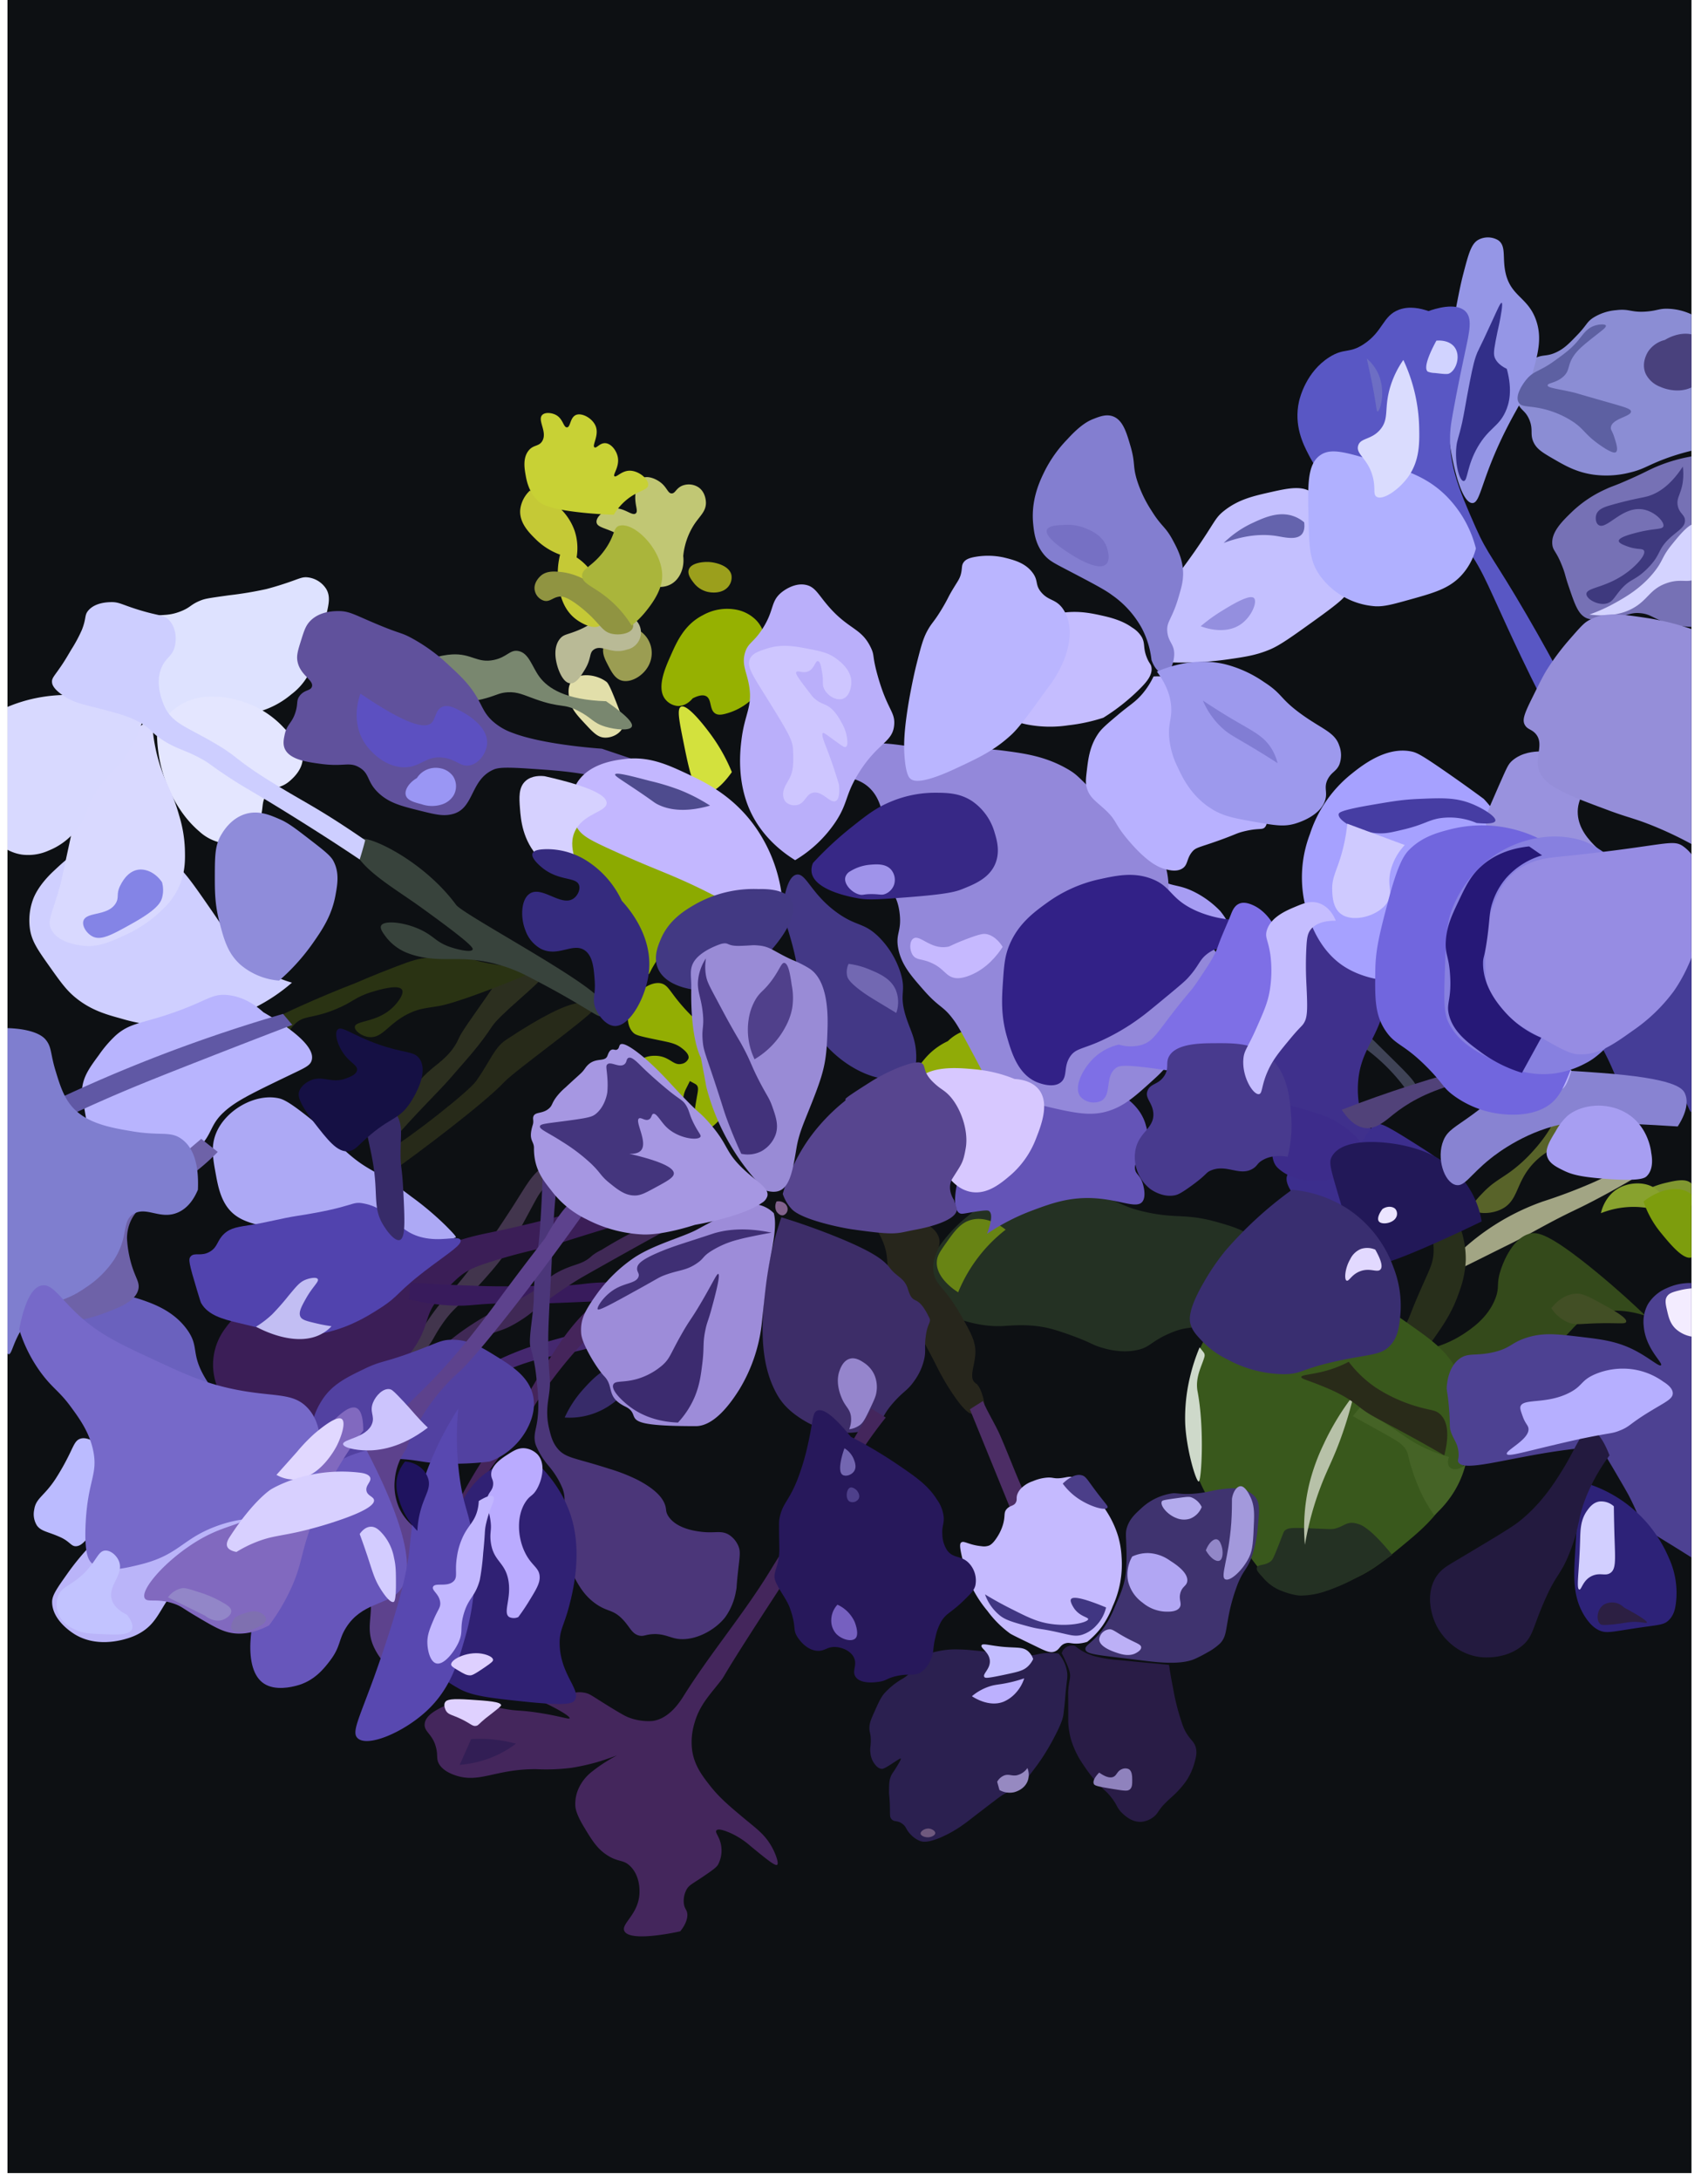 <svg xmlns="http://www.w3.org/2000/svg" xmlns:xlink="http://www.w3.org/1999/xlink" viewBox="0 0 620.72 792"><defs><style>.cls-1{fill:none;}.cls-2{clip-path:url(#clip-path);}.cls-3{fill:#0d1013;}.cls-4{fill:#2c2f1f;}.cls-5{fill:#2a3313;}.cls-6{fill:#272a19;}.cls-7{fill:#809730;}.cls-8{fill:#a2a584;}.cls-9{fill:#586329;}.cls-10{fill:#88a22e;}.cls-11{fill:#344a1b;}.cls-12{fill:#3f4356;}.cls-13{fill:#282f1b;}.cls-14{fill:#39581c;}.cls-15{fill:#243123;}.cls-16{fill:#688414;}.cls-17{fill:#90ab07;}.cls-18{fill:#93ae03;}.cls-19{fill:#8caa00;}.cls-20{fill:#d3e13d;}.cls-21{fill:#96b101;}.cls-22{fill:#e2dfaa;}.cls-23{fill:#9b9f1c;}.cls-24{fill:#9b9d52;}.cls-25{fill:#c1c774;}.cls-26{fill:#b9ba96;}.cls-27{fill:#c5c936;}.cls-28{fill:#c8d135;}.cls-29{fill:#909441;}.cls-30{fill:#aab53b;}.cls-31{fill:#79876f;}.cls-32{fill:#38433c;}.cls-33{fill:#27261c;}.cls-34{fill:#7d9d0d;}.cls-35{fill:#424f25;}.cls-36{fill:#ced9ca;}.cls-37{fill:#b7c1a8;}.cls-38{fill:#456326;}.cls-39{fill:#292b19;}.cls-40{fill:#4c2d65;}.cls-41{fill:#42354d;}.cls-42{fill:#a79df3;}.cls-43{fill:#6454b7;}.cls-44{fill:#372b69;}.cls-45{fill:#cfcfff;}.cls-46{fill:#3b1e57;}.cls-47{fill:#9388da;}.cls-48{fill:#45286f;}.cls-49{fill:#381b5c;}.cls-50{fill:#45255b;}.cls-51{fill:#402956;}.cls-52{fill:#3f336f;}.cls-53{fill:#3d2d68;}.cls-54{fill:#9d8cd9;}.cls-55{fill:#c5baff;}.cls-56{fill:#2b2050;}.cls-57{fill:#291c46;}.cls-58{fill:#c4c0ff;}.cls-59{fill:#837ed0;}.cls-60{fill:#ada9f5;}.cls-61{fill:#b8b1ff;}.cls-62{fill:#c5bdff;}.cls-63{fill:#8b8dd4;}.cls-64{fill:#7671b5;}.cls-65{fill:#4d4192;}.cls-66{fill:#44265c;}.cls-67{fill:#27185b;}.cls-68{fill:#5143ae;}.cls-69{fill:#dee2ff;}.cls-70{fill:#e4e6ff;}.cls-71{fill:#d9d9ff;}.cls-72{fill:#d8d9ff;}.cls-73{fill:#8f8cda;}.cls-74{fill:#b8b4fe;}.cls-75{fill:#60519c;}.cls-76{fill:#4b3679;}.cls-77{fill:#5241a1;}.cls-78{fill:#c3b7ff;}.cls-79{fill:#baaffa;}.cls-80{fill:#bab5ff;}.cls-81{fill:#372886;}.cls-82{fill:#322187;}.cls-83{fill:#433886;}.cls-84{fill:#d7c8ff;}.cls-85{fill:#3f308c;}.cls-86{fill:#3c2e8d;}.cls-87{fill:#3d2c8b;}.cls-88{fill:#221858;}.cls-89{fill:#453d97;}.cls-90{fill:#7e6fe6;}.cls-91{fill:#7d77d8;}.cls-92{fill:#a6a1ff;}.cls-93{fill:#9596e6;}.cls-94{fill:#5957c4;}.cls-95{fill:#b0b0ff;}.cls-96{fill:#2d2278;}.cls-97{fill:#231a3f;}.cls-98{fill:#5d428d;}.cls-99{fill:#bab4f9;}.cls-100{fill:#6a61be;}.cls-101{fill:#302174;}.cls-102{fill:#6e62a8;}.cls-103{fill:#6058a5;}.cls-104{fill:#7f7ecf;}.cls-105{fill:#bbf;}.cls-106{fill:#6756bb;}.cls-107{fill:#5848b0;}.cls-108{fill:#423983;}.cls-109{fill:#d6d1ff;}.cls-110{fill:#352b7e;}.cls-111{fill:#8169bf;}.cls-112{fill:#7669c9;}.cls-113{fill:#483a8e;}.cls-114{fill:#8883d2;}.cls-115{fill:#a79ef2;}.cls-116{fill:#9992de;}.cls-117{fill:#514279;}.cls-118{fill:#49417d;}.cls-119{fill:#5d60a2;}.cls-120{fill:#322f89;}.cls-121{fill:#d1d3ff;}.cls-122{fill:#dadcfe;}.cls-123{fill:#3e397e;}.cls-124{fill:#d4d3ff;}.cls-125{fill:#6463ad;}.cls-126{fill:#948fdf;}.cls-127{fill:#7670c4;}.cls-128{fill:#6d6ec4;}.cls-129{fill:#463da3;}.cls-130{fill:#372f85;}.cls-131{fill:#cfcaff;}.cls-132{fill:#bdb6ff;}.cls-133{fill:#ebe4ff;}.cls-134{fill:#f3ecff;}.cls-135{fill:#b6afff;}.cls-136{fill:#d2cfff;}.cls-137{fill:#2c1f42;}.cls-138{fill:#a399dc;}.cls-139{fill:#9287c8;}.cls-140{fill:#b3abed;}.cls-141{fill:#b1a6f3;}.cls-142{fill:#4b3e89;}.cls-143{fill:#403682;}.cls-144{fill:#bcb0f6;}.cls-145{fill:#8f82bd;}.cls-146{fill:#c3bdff;}.cls-147{fill:#bcb0fe;}.cls-148{fill:#9689c1;}.cls-149{fill:#6f597e;}.cls-150{fill:#7366b1;}.cls-151{fill:#4e408b;}.cls-152{fill:#7660c0;}.cls-153{fill:#9585cc;}.cls-154{fill:#3c2b6f;}.cls-155{fill:#3f2f74;}.cls-156{fill:#81628d;}.cls-157{fill:#9f93ea;}.cls-158{fill:#7268b2;}.cls-159{fill:#c6b9ff;}.cls-160{fill:#cec6ff;}.cls-161{fill:#4e4b8e;}.cls-162{fill:#9a96f4;}.cls-163{fill:#321e55;}.cls-164{fill:#dfd1ff;}.cls-165{fill:#ded0ff;}.cls-166{fill:#baabff;}.cls-167{fill:#c2b7ff;}.cls-168{fill:#d3ccff;}.cls-169{fill:#1f135f;}.cls-170{fill:#ccc4fd;}.cls-171{fill:#e1d8ff;}.cls-172{fill:#d8d0ff;}.cls-173{fill:#7f70b0;}.cls-174{fill:#9286c8;}.cls-175{fill:#c2c3ff;}.cls-176{fill:#c2bef3;}.cls-177{fill:#8484e6;}.cls-178{fill:#5c50c1;}.cls-179{fill:#151044;}.cls-180{fill:#cdceff;}.cls-181{fill:#392e70;}.cls-182{fill:#e2d9ff;}.cls-183{fill:#7166de;}.cls-184{fill:#8780e0;}.cls-185{fill:#968ce3;}.cls-186{fill:#261877;}.cls-187{fill:#57458f;}.cls-188{fill:#998bd6;}.cls-189{fill:#42327b;}.cls-190{fill:#50408b;}.cls-191{fill:#958ed9;}.cls-192{fill:#9d99ed;}.cls-193{fill:#817dd4;}.cls-194{fill:#a697e2;}.cls-195{fill:#44357d;}</style><clipPath id="clip-path" transform="translate(2.72 -0.48)"><rect class="cls-1" y="0.48" width="612" height="789.52"/></clipPath></defs><title>flowers</title><g id="Layer_6" data-name="Layer 6"><g class="cls-2"><rect id="background-2" data-name="background" class="cls-3" x="2.72" width="613.55" height="792"/><path class="cls-4" d="M141,413.75c6-7.18,16.12-17.16,19.46-21,7.48-8.6,11.11-12.49,15.57-19.25,3-4.6,17.14-15.48,18.47-18.14-5.62,1.58-7.38-6.62-13-5,.22,2.68-15.72,23.17-17.41,27.17-2.4,5.68-6.74,8.63-9.6,11-4.62,3.82-10.34,10.18-14.79,21.25C141.86,409.67,138.84,413.83,141,413.75Z" transform="translate(2.72 -0.48)"/><path class="cls-5" d="M169.83,349.27c-2.48-1.51-12-.84-17.29-.74-2.62.05-5.49.87-11,3-9,3.42-14.79,6-14.79,6-8,3.09-14.48,5.9-19.2,8-11,4.88-14,6.81-14,9.25s3,5,5.19,4.75,2.39-3.6,5.44-6.75c3.5-3.61,6.14-2,14.79-5.5,6.79-2.74,7.12-4.52,13.76-6.5,2.17-.65,9.34-2.79,10.63-.75.94,1.48-1.47,4.68-3.37,6.5-5.78,5.54-13.49,4.64-13.75,7-.16,1.42,2.44,3.47,5.19,3.75,5,.5,7-5.14,14.79-8.75,3.63-1.68,6.06-1.78,10.38-2.5,6.2-1,23.42-7.66,34.75-12.5C185.18,351.5,176,351.27,169.83,349.27Z" transform="translate(2.72 -0.48)"/><path class="cls-6" d="M139.7,417.53c7.34-4.3,28-20.55,30.62-24.28,5.13-7.28,6.58-12.15,10.9-15,27.23-18,29.77-13.44,32.43-11.5-3,3.93-29,22.56-33,26.75-7.85,8.3-32.63,26.77-39.7,31.75C140.39,422.83,140.31,419.94,139.7,417.53Z" transform="translate(2.72 -0.48)"/><path class="cls-7" d="M591.87,435a31.44,31.44,0,0,1,10.71-4.75c3.75-.87,7.47-1.73,9.4.25a4.66,4.66,0,0,1,1.07,2.38A7.84,7.84,0,0,1,612,438.5Z" transform="translate(2.72 -0.48)"/><path class="cls-8" d="M590.61,422.75c-3.08,1.79-7.72,4.34-13.57,7A191.28,191.28,0,0,1,558,437a85.29,85.29,0,0,0-30.65,18.83c1.48.84-3.47,6-2,6.8,2.55-1.08,15-7.39,19.58-9.63,5.91-2.89,8.67-4.56,14.62-7.75,9.24-4.95,10.28-5,18.28-9.25,4.53-2.38,11-5.95,18.8-10.75Z" transform="translate(2.72 -0.48)"/><path class="cls-9" d="M567.85,415c-8.07,2.81-12.4,6.77-14.88,10-4.82,6.28-4.28,11.88-9.92,14.75-4.07,2.07-9.56,1.79-10.45,0-.74-1.49,1.73-4,3.92-6.25,3.53-3.61,6.18-4.75,9.92-7.5a53.13,53.13,0,0,0,8.36-7.75c7.4-8.17,8.74-14.83,10.7-14.5C566.51,403.92,567.66,405.93,567.85,415Z" transform="translate(2.72 -0.48)"/><path class="cls-10" d="M579.08,441.25A32.2,32.2,0,0,1,592.4,439c5.09.26,8.5,1.75,9.66.25s-.46-4.49-2.35-6.25c-3.32-3.09-8.86-3.13-12.8-1.5C580.63,434.1,579.21,440.61,579.08,441.25Z" transform="translate(2.72 -0.48)"/><path class="cls-11" d="M595.27,478.5c-4-3.88-10.16-9.54-18-16C560,448.35,555.82,447.92,553,448.75c-6.69,1.95-10,12-10.44,13.5-1.59,4.88-.18,5.68-1.83,10-2.68,7-8.73,11-11.75,13-9,5.83-16.06,5.2-16.19,7.5-.15,2.59,8.64,6.16,17.49,6.75,17,1.13,30.58-9,31.86-10,6.94-5.34,7.31-8.81,13.58-11.25C582.82,475.47,590.2,476.89,595.27,478.5Z" transform="translate(2.72 -0.48)"/><path class="cls-12" d="M493.7,375.75l8.62,8.5c7.33,7.22,10.63,10.44,9.66,12.5a3.36,3.36,0,0,1-2.35,1.5,68.36,68.36,0,0,0-12-13.5,69.52,69.52,0,0,0-8.88-6.5Z" transform="translate(2.72 -0.48)"/><path class="cls-13" d="M516.94,447a21.77,21.77,0,0,1,1.3,9c-.26,3.6-1.36,5.53-4.44,12.5-4.61,10.45-3.82,9.92-5.74,13.25a55,55,0,0,1-8.88,11.5L507,500a94.74,94.74,0,0,0,11.75-13.75c3.18-4.56,6.51-9.39,8.87-16.5a36.79,36.79,0,0,0,2.35-11.5,33.82,33.82,0,0,0-5-18Z" transform="translate(2.72 -0.48)"/><path class="cls-14" d="M530.25,529.5a59.82,59.82,0,0,1-8.61,17.75c-4.57,6.43-9.22,10.27-14.62,14.75-6.94,5.74-11.75,9.72-19.33,12.75-7.26,2.9-15,6-22.71,3.5-6.41-2.1-5.66-1.9-20.63-21.75-7.83-10.39-9.68-14.71-11.49-18.75-4.24-9.5-3.92-18.4-3.65-26,.19-5.45.45-11.3,3.13-18.5a43.8,43.8,0,0,1,7.57-13.5c8.68-10.06,23.21-14.43,35.51-13.75,12.89.71,21.59,6.84,34.21,15.75,7.41,5.23,12,8.5,15.92,14.5C534,509.29,531.55,523.84,530.25,529.5Z" transform="translate(2.72 -0.48)"/><path class="cls-15" d="M330.25,472.25c14.5,8.82,24.76,10.36,31.59,10,3.26-.17,10.46-1,18.28,1.25,4.49,1.3,9.4,3.25,9.4,3.25,4.58,1.82,4.62,2.19,7.05,3,1.84.61,7.68,2.55,13.84,1.25,4.88-1,4.92-3,11.75-6,7.18-3.12,7.77-1.18,12-3.5,6.25-3.43,4.84-7.59,14.1-20,3.86-5.18,5.7-6.59,5.22-9-.84-4.24-7.77-6.28-13.84-8-11.67-3.31-14.84-1.11-26.37-3.75-9.22-2.11-8.24-3.75-18.54-6.25-7.4-1.8-14.67-3.56-23.5-2.25a46.88,46.88,0,0,0-22.45,10.25A53,53,0,0,0,330.25,472.25Z" transform="translate(2.72 -0.48)"/><path class="cls-16" d="M362.75,447.25c-.81-.67-6.62-5.31-12.75-3.5-3.83,1.13-6,4.27-9,8.5-2.06,2.94-3.09,4.4-3.25,6.5-.47,6.09,6.88,10.72,7.75,11.25a55.12,55.12,0,0,1,17.25-22.75Z" transform="translate(2.72 -0.48)"/><path class="cls-17" d="M341.75,378.75A24.25,24.25,0,0,0,333.5,385c-1.89,2.23-4.75,5.61-3.75,8.75a6.14,6.14,0,0,0,3,3.25c5.51,3.19,12.89.21,18.75-2.25,8.14-3.42,12.21-5.12,12.75-8.75.72-4.8-5-10.82-11.5-11.5C346.74,373.87,342.42,378.08,341.75,378.75Z" transform="translate(2.72 -0.48)"/><path class="cls-18" d="M254.25,374.5A65.53,65.53,0,0,1,243,363.25c-2.6-3.34-3.38-5-5.5-5.5-4.63-1-11.46,4.81-12,11.25-.07.87-.36,4.23,1.75,6.5,1,1.08,2,1.36,10,3,3.72.77,5.67,1.15,7.75,2.75.76.58,2.85,2.18,2.5,3.75a3.26,3.26,0,0,1-2.5,2c-2.76.67-4-2-7.75-2.75-2.62-.51-6.4-.06-8,2.25s-.45,5.47,0,6.75c2.89,8.2,13.39,12.85,15.75,10.75,1.29-1.15-.34-3.92,1.5-7.75l1.5-3h0c2,1.07,2.25,1.2,2.5,1.5.72.86.44,2,0,4.5-.67,3.84-1,5.78-.75,7.25.13.74.65,3.81,2.5,4.5,3,1.13,7.59-4.88,8.25-5.75a21.13,21.13,0,0,0,4.75-12.75C265.28,381.14,254.74,374.78,254.25,374.5Z" transform="translate(2.72 -0.48)"/><path class="cls-19" d="M233.25,354.25a9.63,9.63,0,0,1-7,.75c-3.87-1.32-5.44-5.69-7.25-11-2.52-7.37-1.59-9.73-4.5-19.5-1.4-4.7-2.4-6.78-4-8.75-3.09-3.81-6.14-3-8.5-6-3.42-4.34-2.95-12.66.5-14.75s8.79,2.94,19,8.5c12.08,6.57,14.82,4,26,10,5,2.66,18.35,9.78,17.25,15.25-.8,4-8.47,3.29-17.5,9.25A41.63,41.63,0,0,0,233.25,354.25Z" transform="translate(2.72 -0.48)"/><path class="cls-20" d="M263.25,281a63.79,63.79,0,0,0-7-12.75c-.7-1-8.82-12.34-11.5-11-1.48.74-.65,5,.75,12,2.35,11.7,3.7,18.4,7.5,19.25C257.14,289.42,261.92,282.86,263.25,281Z" transform="translate(2.72 -0.48)"/><path class="cls-21" d="M249,254.22c-.26.32-2.37,2.93-5.5,2.75a6.51,6.51,0,0,1-4.5-2.5c-3.18-4.11.07-11.41,2-15.75,2.3-5.19,5-11.3,11.75-14.75a18,18,0,0,1,12-2,13.79,13.79,0,0,1,7.25,3.75c2.46,2.51,3.12,5.36,3.75,8.25.79,3.63,1.83,8.38-.25,13.75a22.23,22.23,0,0,1-14.25,12c-2.13.62-3.22.48-4,0-2.21-1.36-1.23-5-3.25-6.25C253.2,253,251.75,252.8,249,254.22Z" transform="translate(2.72 -0.48)"/><path class="cls-22" d="M223.2,260.72c-3-7.84-4.55-11.77-5.5-12.5-3.6-2.76-9.9-3.46-12.5-.5-1.83,2.08-1.25,5.33-1,6.75.62,3.5,2.63,5.66,5.5,8.75,3.16,3.4,4.74,5.1,7.25,5.25,2.79.17,6-1.54,6.75-4A5.57,5.57,0,0,0,223.2,260.72Z" transform="translate(2.72 -0.48)"/><path class="cls-23" d="M249.35,212.18a8.94,8.94,0,0,0,4.75,3.25c2.18.58,6,.66,8-2a5.23,5.23,0,0,0,1-4c-.72-3.34-5.43-4.57-8-4.75-2.39-.16-6.7.33-7.5,2.75C247,209.18,248.55,211.15,249.35,212.18Z" transform="translate(2.72 -0.48)"/><path class="cls-24" d="M233.75,240.43a9.68,9.68,0,0,0-3.25-10.25,9.14,9.14,0,0,0-7-1.5,9,9,0,0,0-7,7.25c-.3,2.31.64,4.11,1.75,6.25,1.23,2.36,2.47,4.74,4.75,5.5C226.76,248.92,232.35,245.41,233.75,240.43Z" transform="translate(2.72 -0.48)"/><path class="cls-25" d="M245.58,202.5a25.75,25.75,0,0,1,4-11.5c2.07-3.11,4.2-4.64,4.25-7.75,0-.36,0-3.91-2.75-5.75a6.45,6.45,0,0,0-6-.5c-2.2,1-2.38,2.79-3.75,2.75s-1.6-2.15-4-4c-1.7-1.31-4.74-2.64-6.75-1.5-1.59.9-2,3-2.25,4.75-.77,4.56,1.13,7.05,0,8-1.37,1.17-4.33-2.43-8.5-1.75-3,.49-6,3-5.75,5,.29,2.43,5.34,1.92,11.5,6.75,2.18,1.71,4.14,3.24,5.5,6,2.26,4.58.56,7.84,3,9.75,1.92,1.51,4.87,1,6.5.25C244,211.49,246.15,207.25,245.58,202.5Z" transform="translate(2.72 -0.48)"/><path class="cls-26" d="M207.33,229.5c-4,1.65-5.13,1.39-6.5,3-2.61,3.08-1.53,7.8-1.25,9,.53,2.32,2.28,7.14,5,7.25,2.2.09,4-2.95,5.25-5,2.55-4.24,1.44-6,3.25-7.25,2.89-2.05,6.32,1.88,12,0a6.35,6.35,0,0,0,3.25-10.75c-3.29-3.72-10.09-1.82-11.25-1.5C213.06,225.38,213.35,227,207.33,229.5Z" transform="translate(2.72 -0.48)"/><path class="cls-27" d="M189.83,178.75a25.39,25.39,0,0,1,10.25,5.75,20.8,20.8,0,0,1,6,8.75,19.94,19.94,0,0,1,.75,9.75,19.83,19.83,0,0,1,4.25,3.75,22.15,22.15,0,0,1,4.25,8.75c1,3.75,2.74,10.32,0,12.25-2.28,1.61-6.71-.69-9-2.5-5.39-4.25-6-11.34-6.25-14.25a27.39,27.39,0,0,1,.75-9,24.58,24.58,0,0,1-8.75-5.5c-2.5-2.46-6.08-6-5.75-10.75A11.21,11.21,0,0,1,189.83,178.75Z" transform="translate(2.72 -0.48)"/><path class="cls-28" d="M220.33,187.5a21.2,21.2,0,0,1,4.75-5.5c4.17-3.38,7.49-3.31,7.75-5.25.3-2.2-3.57-5.44-7-5.25-2.8.16-4.57,2.56-5.25,2s1.81-3.3,1.25-6.75c-.4-2.51-2.41-5.09-4.5-5.25s-3.27,2-4,1.5c-1-.63,1.67-4.18.5-7.5-1.07-3-5.07-5.19-7.25-4.25s-1.94,4.45-3.25,4.5-1.38-3.1-4-4.5c-1.49-.8-3.92-1.1-5,0-1.86,1.9,2,6.18,0,9.5-1.24,2.06-3.21,1.21-5,3.5-2.13,2.72-1.43,6.59-1,9,.31,1.74,1.09,6.06,4.5,9.25,1.16,1.08,3.58,2.94,16.25,4.25C213.76,187.24,217.65,187.42,220.33,187.5Z" transform="translate(2.72 -0.48)"/><path class="cls-29" d="M212.69,213a23.14,23.14,0,0,0-11.93-4.75c-2.22-.18-4.71-.35-6.75,1.25-.14.12-3.18,2.57-2.33,5.75a4.88,4.88,0,0,0,3.37,3.5c2.07.48,3.11-1.2,5.45-1.5,1.1-.14,3,0,8,4,7,5.61,7.25,8.64,11.16,9.5,2.85.63,6.68-.11,7.52-2C228.16,226.67,225.84,222.41,212.69,213Z" transform="translate(2.72 -0.48)"/><path class="cls-30" d="M226.83,227.75a32.92,32.92,0,0,0,5.25-5.25c1.53-1.93,5.12-6.44,5.75-11.25,1.29-9.82-9.7-21.35-15.5-19.75-2.25.63-1.44,3.42-5.25,8.75-4.43,6.21-8.37,6.61-8.25,9.5.14,3.19,5,3.89,11.25,9.75A40.34,40.34,0,0,1,226.83,227.75Z" transform="translate(2.72 -0.48)"/><path class="cls-31" d="M217.54,255.25c-14.86-.46-21.15-4.79-24.13-8.75-2.85-3.79-3.85-8.78-7.78-9.5-3.09-.56-4,2.22-8.83,3.25-6.12,1.3-8.13-2.42-15.3-2-4,.23-10.95,1.84-11.94,5.75-.93,3.68,3.71,8.13,7.78,10,6.91,3.17,15.64.45,17.91-.25,2.72-.85,3.82-1.59,6.48-1.75,3.71-.22,5.86,1,10.12,2.5,9.53,3.4,9.91,1.38,15.57,4.25,5,2.53,5.19,4.34,9.86,5.75,3.72,1.12,8.87,1.56,9.6,0C227.28,263.65,226.69,261.51,217.54,255.25Z" transform="translate(2.72 -0.48)"/><path class="cls-32" d="M188.22,354.75C220,371,215.59,373.45,216,364.87c.25-5.29-50.23-31.93-52.95-35.62-12.32-16.71-33.35-26.14-35.54-23.75-1.21,1.32-1.75,4.35.51,7.25,4.77,6.1,14,11.46,22.06,17.25,18.48,13.32,19.26,14.89,18.94,15.5-.59,1.12-5.37,0-8.3-1-4.95-1.76-5.62-3.77-10.12-6-6-3-13.67-3.78-14.79-1.75-.59,1.07.7,2.77,1.82,4.25a18.07,18.07,0,0,0,7.78,5.75c7.51,2.91,14.58,2,21,2.25A55.06,55.06,0,0,1,188.22,354.75Z" transform="translate(2.72 -0.48)"/><path class="cls-33" d="M354.86,512.83c.83-1.66-.79-7.2-2.09-8.88-1.19-1.51,0,0-1.27-1.2-2.12-2,.09-6.1.25-10.75.14-4.26-1.82-7.67-5.75-14.5-5.72-9.94-8.93-10-9.5-15.25-.68-6.22,3.62-8.43,1.75-12.75-2.06-4.76-9-6-12-6.5-.9-.16-9.29-1.56-10.75,1.5-.74,1.55.89,3,2.5,6.75,2.4,5.59,1.24,8.06,2.5,13.5.72,3.1,1.26,3,7.25,13.75,4.71,8.44,7.06,12.66,10,18.5a89.47,89.47,0,0,0,5.5,9.5c4.81,7.24,6.73,7.84,8,7.75C353.78,514.07,354.72,513.1,354.86,512.83Z" transform="translate(2.72 -0.48)"/><path class="cls-34" d="M594.57,437c.24.72.58,1.68,1.06,2.8a35.55,35.55,0,0,0,5.21,8.53c3.17,3.87,8.15,10,11.14,9,4.51-1.43,7.23-19.77-1.74-24C605.9,431.29,599.67,433,594.57,437Z" transform="translate(2.72 -0.48)"/><path class="cls-35" d="M561.06,475.75a13.38,13.38,0,0,0,6.27,5.25c2.65,1,4.07.41,11,.25,7.29-.17,9.59.4,9.92-.5.53-1.45-5-4.47-9.14-6.75-4.41-2.42-6.67-3.63-9.14-3.5C565.26,470.74,562.08,474.46,561.06,475.75Z" transform="translate(2.72 -0.48)"/><path class="cls-36" d="M434.65,491.76a1.84,1.84,0,0,1,.36,1.64c-.82,3.11-3.49,7.46-2.51,12.6,2.57,13.5,1.4,32.6.43,32.75S428.38,527,428,517.5a63.75,63.75,0,0,1,1.75-16.75,67.54,67.54,0,0,1,3.5-10.75C433.72,490.59,434.19,491.17,434.65,491.76Z" transform="translate(2.72 -0.48)"/><path class="cls-15" d="M490.61,573.5a69.88,69.88,0,0,1-11.27,5,28.39,28.39,0,0,1-9.11,1.68c-1.74.08-5.12-.74-8.34-2.17a16.67,16.67,0,0,1-5.74-4.5c-1.47-1.57-2.4-2.59-2.09-3.5.44-1.3,2.82-.57,5-2.25.67-.53,1-1.07,3.13-6.5,1.58-4.09,1.58-4.3,2.09-4.75,1.2-1,2.58-1,9.4-.75,7.31.31,7.8.4,9.14,0,2.77-.83,3.6-2.08,6-2a9.09,9.09,0,0,1,5,2c2.29,1.55,5.75,5.13,9.4,9.62C499,568.37,495.21,571.32,490.61,573.5Z" transform="translate(2.72 -0.48)"/><path class="cls-37" d="M489.26,507.25a138.71,138.71,0,0,1-4.7,15.75c-2.64,7.28-4.52,10.55-6.79,16.25a111.07,111.07,0,0,0-6.26,22.5,68.29,68.29,0,0,1,1.56-22,74.13,74.13,0,0,1,5.22-14.5A93.6,93.6,0,0,1,489.26,507.25Z" transform="translate(2.72 -0.48)"/><path class="cls-38" d="M530,532.17c-1.7,2.32-4.55,2.57-5.74,1.5-.86-.78-1-2.36-.35-3.84a53.56,53.56,0,0,1-7.48-2.66c-4.62-2-7.42-4-11.84-7-3-2-7.45-4.91-13.06-8.34L488.91,515l8.71,4.83c7.55,4.18,9.42,5.2,10.79,7.67.82,1.49.26,1.34,1.91,6.5a74.68,74.68,0,0,0,2.79,7.5,56.79,56.79,0,0,0,5.39,9.5,36.43,36.43,0,0,0,5-5.33A36,36,0,0,0,530,532.17Z" transform="translate(2.72 -0.48)"/><path class="cls-39" d="M522.16,529.25c-5.62-3.26-10.22-5.81-13.32-7.5-11.11-6.06-13.31-6.78-17.32-9.92a45.46,45.46,0,0,0-5.91-4.08,57.66,57.66,0,0,0-6.79-3.25c-6-2.54-8.69-3-8.62-3.75s3.38-.8,8.09-2a41.82,41.82,0,0,0,9.14-3.5,41.75,41.75,0,0,0,9.66,9.25,55.65,55.65,0,0,0,14.36,6.75c5.78,1.8,7.28,1.3,9.14,3C524.08,517.44,523.59,523.59,522.16,529.25Z" transform="translate(2.72 -0.48)"/><path class="cls-40" d="M354.5,509.5c1.66,4.11,4.41,8.28,6.25,12.5,3.75,8.59,6.6,16.75,10.5,24.5l-5.5,5.25-16-39.25Z" transform="translate(2.72 -0.48)"/><path class="cls-41" d="M202.18,425.6a35.15,35.15,0,0,0-7.78,7.17c-1.84,2.3-2.24,3.44-6.92,12-2.54,4.64-3.84,7-5,8.83a85.46,85.46,0,0,1-7.44,9.67c-10,11.58-12.21,11.14-17.3,18.66-3,4.4-3,5.69-6.05,9.17a40.78,40.78,0,0,1-10.9,8.67l-3.28-3.5a46.86,46.86,0,0,0,9-7.4c3.72-4,4.18-5.91,8.33-11.6,4.4-6,4.9-5.25,11.07-13,3.74-4.69,6.38-8.53,9.35-12.84,3.86-5.61,7.34-11,8-12,5.42-8.47,6.62-11,10.21-14.16a34.16,34.16,0,0,1,8.13-5.34Z" transform="translate(2.72 -0.48)"/><path class="cls-42" d="M440.75,331.5a34.39,34.39,0,0,0-9.5-7c-5.16-2.55-7.15-1.86-11.25-3.75-4.56-2.1-4.62-4.13-13.5-14.25-8-9.11-8.18-7.72-13-14-4.56-5.93-5-8-8.5-10-5.71-3.33-12.12-2.29-14.5-1.75-5.47,1.25-8.79,4.3-15,10a51.13,51.13,0,0,0-8.75,9.75c-2.56,3.81-5.47,8.15-6.25,14.5-.29,2.38-1.08,8.81,2.5,14.5,2.78,4.42,6.87,6.29,12,8.5,14.37,6.18,21.4,9.6,28,11a92.59,92.59,0,0,0,30.5,1.25c1.48-.17,5.57-.94,13.75-2.5,13.44-2.56,16.24-3.41,17.25-5.75C444.93,341,445.85,337.85,440.75,331.5Z" transform="translate(2.72 -0.48)"/><path class="cls-43" d="M356,448.75a77.45,77.45,0,0,1,16.5-8.5c6-2.24,12-4.45,19.75-4.5,11.11-.07,18,4.35,20.25,1.25,1.52-2.08.13-6.36,0-6.75-1-3-2.61-3.17-2.75-5.25-.19-2.81,2.63-3.77,4-7.5a13.23,13.23,0,0,0,0-8c-2-8-9.76-11.77-11.25-12.5-7.07-3.45-13.83-2.15-19.75-1a49.5,49.5,0,0,0-26.25,13.75s-10.58,10.76-12,24.5c-.14,1.39-.56,5.86,1.5,7,.81.45,1.54.12,5.5-.5,4.4-.69,4.92-.5,5.25-.25C358.34,441.74,357,446,356,448.75Z" transform="translate(2.72 -0.48)"/><path class="cls-44" d="M202.5,515.5a39.61,39.61,0,0,1,6.5-10c2.64-2.95,8.64-9.68,13-8a5.79,5.79,0,0,1,3.25,4.75c.42,4.33-4.64,7.68-7,9.25A26.21,26.21,0,0,1,202.5,515.5Z" transform="translate(2.72 -0.48)"/><path class="cls-45" d="M103.38,357.5a43.14,43.14,0,0,1-17.91-10.25c-3.67-3.61-4.06-5.48-11.15-15.75-6.42-9.29-9.63-13.94-13-16.75S49.39,304.7,38,305.5c-9.74.68-16.26,6.79-21.28,11.5-5.48,5.15-7.06,9.2-7.52,10.5a22.16,22.16,0,0,0-1,10.75c.71,4.32,2.82,7.35,7,13.25s6.22,8.75,9.6,11.5c5.52,4.49,11.07,6.06,16.34,7.5A67.91,67.91,0,0,0,74.32,372,64.84,64.84,0,0,0,103.38,357.5Z" transform="translate(2.72 -0.48)"/><path class="cls-46" d="M224.81,436.75c-4.49,1-11.34,2.47-19.72,4.5-7.52,1.82-8.17,2.09-15.05,3.75-15.2,3.66-16.48,3.39-23.87,5.5-6.29,1.8-5.37,2-20,7.25-14,5-21,7.54-26.47,8.75-13.47,2.95-15.35.73-24.39,4.5-10.7,4.46-15,10.49-16.08,12a21.86,21.86,0,0,0,.51,27.25c6,7.85,15.1,9.53,18.95,10.25a33.27,33.27,0,0,0,15.56-.5c8.25-2.37,13-7.55,19.2-14.25,5.34-5.79,11.38-10.91,14.79-16.25,5-7.75,3.42-11.13,8.05-16.75,5.45-6.64,8.46-9,10.12-10,2.09-1.31,4.4-2.42,12.19-4.75,7.53-2.26,11.08-2.93,17.13-4.5,6.38-1.65,6.56-2,22.31-6.75,4.23-1.29,10.28-3.1,17.64-5.25l-2.07-7.25Z" transform="translate(2.72 -0.48)"/><path class="cls-47" d="M421.75,326.25a28.23,28.23,0,0,0-2-14.25c-2.84-6.48-6.82-8-19.75-19.25-11.06-9.61-10.22-10.29-15-13-7.87-4.47-15.23-5.51-22.75-6.5-10.68-1.41-10.32.38-23.5-.5-16.24-1.08-21.71-4.13-29.75-.25-4.33,2.09-8.63,5.82-8,8.25.71,2.72,6.9,1.17,12,5.75,3.92,3.52,4.83,8.56,5.5,12.25,1.46,8.08-1.58,9.09-.5,16.5,1.22,8.33,5.31,8.67,6.25,17.25.73,6.63-1.63,7.13-.5,12.75,1.17,5.79,4.57,9.67,9.25,15,5.82,6.63,7,5.46,11,11,1.6,2.21,3.57,5.89,7.5,13.25,4.08,7.65,3.85,7.64,4.75,8.75,1.32,1.64,4.7,5.25,18.25,8.5,12.71,3.05,19.06,4.58,26,2.25,5.7-1.91,9.49-5.35,16.25-11.5,4-3.62,3.59-3.94,10.75-11.25,9.76-10,10.88-9.78,12.5-13.25a24.3,24.3,0,0,0,0-20c-2.12-4.37-4.35-4.79-12.5-14.5C425,330.49,423,327.94,421.75,326.25Z" transform="translate(2.72 -0.48)"/><path class="cls-48" d="M223.16,480.5l-18.16,5c-11.21,3.09-14.55,4-19.2,5.83a111.46,111.46,0,0,0-13.84,6.5l2.6,3.84a81.84,81.84,0,0,1,23.35-8.5,115.22,115.22,0,0,0,11.93-2.5,78.84,78.84,0,0,0,15-6Z" transform="translate(2.72 -0.48)"/><path class="cls-49" d="M239.25,466c-5.16.37-9.33.47-12.11.5-6.63.07-7.57-.27-12.63,0s-5.54.7-11.41,1c-2.07.11-2.56.08-9.86.17-10.37.12-10.13.17-13.5.16-4.72,0-8-.13-13.49-.33-5.14-.19-11.83-.49-19.72-1l-.69,6a76.24,76.24,0,0,0,16.26,2.33c6.53.22,7.53-.62,18.51-.83,6.56-.13,6.95.15,14.88,0,3.09-.06,6.5-.21,13.31-.5,7.93-.34,11.9-.51,17-.83s9.48-.68,13.14-1Z" transform="translate(2.72 -0.48)"/><path class="cls-50" d="M238.56,458.67l-11.42,4c-2.72,2-6.46,4.95-10.72,8.66a102.92,102.92,0,0,0-8.83,8.34,83.79,83.79,0,0,0-8.64,11.5c-6.31,9.51-7.6,12.54-12.29,19.83-5.3,8.27-6.39,8.67-11.59,16.33a197.85,197.85,0,0,0-14,24.34l3.64,2a121.14,121.14,0,0,1,7.78-14.84C176,533,177.59,531.6,183,524c8.9-12.42,8.22-13.38,15.4-22.83a162.8,162.8,0,0,1,12.62-14.84A141.09,141.09,0,0,1,224.72,474a137.94,137.94,0,0,1,17.12-11.5Z" transform="translate(2.72 -0.48)"/><path class="cls-51" d="M240.17,447.16c-2.34,1-27.38,15.09-31,17.17-2.14,1.23-4.57,2.73-8.82,5.67-9.39,6.5-9.46,7.46-14.36,10.5-7.22,4.48-7.4,2.59-14,6.67-9.52,5.86-13.24,12.3-16.43,11-.79-.33-1.76-1.21-2.25-3.84a91.91,91.91,0,0,1,11.59-10,106.37,106.37,0,0,1,12.11-7.5c7.54-4.1,8.2-3.52,13.14-6.66,6.61-4.21,5.29-5.17,10.55-7.84,5.64-2.85,8.15-2.25,11.77-5.66a16.79,16.79,0,0,1,3.28-2C238,441,239.77,445,240.17,447.16Z" transform="translate(2.72 -0.48)"/><path class="cls-52" d="M391.75,599.75c.34,1.85,4.47,2,18.5,3.75,6.65.84,15.66,2.08,21.13-.25a47.24,47.24,0,0,0,4.62-2.37,21.5,21.5,0,0,0,4.75-3.38c1.94-2.08,2-4.27,2.75-8.37a67.4,67.4,0,0,1,3.63-13.25c2.15-5.26,3.3-4.91,5.12-10a42,42,0,0,0,2.13-10.63c.6-5.83.87-8.79-1-11a9.17,9.17,0,0,0-4.63-2.62c-1.6-.49-3.18-.61-7.25-.13-3.64.42-5.15,1.19-9.71,1.61-.9.09-1.51.12-1.91.14-3.22.14-5.43-.34-6.25-.25a20.81,20.81,0,0,0-11.75,5.63c-2,1.83-4.23,3.82-5.13,7.12-.5,1.85-.22,2.73-.12,7.38a75.63,75.63,0,0,1-.13,8.25c-.46,4.78-2,8.23-4,12.75a38.54,38.54,0,0,1-4.87,8.87C394.08,597.56,391.48,598.24,391.75,599.75Z" transform="translate(2.72 -0.48)"/><path class="cls-53" d="M281.25,442.75A124.12,124.12,0,0,0,275,472c-1.07,12.11-1.1,23.78,3.94,33.75,1.65,3.27,4.06,7,10.81,11,8.5,5.08,21.15,6.14,27,.5,2-2,1.6-3.15,5.5-7.5,3.51-3.91,4.9-4.11,7.25-7.5a21.45,21.45,0,0,0,3.74-8.37c.58-3.05-.09-3.72.51-8.13.65-4.77,2.08-4.8,1.25-6.5-4.62-9.5-5.74-3.74-7.75-10.37-1.25-4.13-4-4.38-6.5-7.63-1.94-2.53-5.18-5.72-21-12C295.06,447.39,288.8,445.07,281.25,442.75Z" transform="translate(2.72 -0.48)"/><path class="cls-54" d="M278.5,441.25a11.28,11.28,0,0,0-6.75-3.25c-2.55-.22-4.64.74-8.83,2.65-1.09.49-1.57.76-6.49,3.41l-2.25,1.21-.18.09h0l-3.5,1.89c-4.89,2.63-15.31,5.33-22.5,10a54.37,54.37,0,0,0-14,13.63c-4.47,6.25-5.86,9.32-5.5,14.12.29,3.88,5.74,12.77,8.38,15.5,3.72,3.86.47,7.5,7.62,11s-4.75,7.13,25.63,7.13c6.68,0,12.62-8.17,15.87-13.38a58.57,58.57,0,0,0,8.23-25c1.22-11.18,1.39-14.5,3.36-24.66C278.87,449.05,279.38,444.63,278.5,441.25Z" transform="translate(2.72 -0.48)"/><path class="cls-55" d="M392.38,597a13.88,13.88,0,0,1-3.5.63c-2.29.09-2.87-.48-4.25-.13-2.15.54-2.17,2.27-4,3-1.58.63-3.09,0-6.88-1.87-5.84-2.82-8.76-4.23-9.41-4.68a37.66,37.66,0,0,1-8.21-8.2,43.6,43.6,0,0,1-6.13-9.62,46.17,46.17,0,0,1-2.87-9c-1.28-5-1-5.91-.5-6.25,1-.75,2.72.93,7.37,1.37a5.31,5.31,0,0,0,2.75-.25c.35-.15,1.37-.63,2.88-3a17.49,17.49,0,0,0,2-4.12c1.19-3.67.22-4.69,1.5-6.13s2.71-1,3.4-2.54c.45-1,0-1.44.47-2.83a6.41,6.41,0,0,1,1.75-2.5,10.63,10.63,0,0,1,3.88-2.25,16.43,16.43,0,0,1,4.62-1.25c2.78-.32,2.77.45,5.63.12,1.91-.22,2.69-.66,4.37-.37a8.12,8.12,0,0,1,2.5.87c2.12,1.15,2.56,2.59,5,5.75,1.89,2.44,1.9,1.93,3.5,4.13a35.88,35.88,0,0,1,3.25,5.37,35.32,35.32,0,0,1,2.13,5.38,33.13,33.13,0,0,1,1.25,7.5,36.56,36.56,0,0,1-3.25,18,33.88,33.88,0,0,1-3.75,7.12A28.72,28.72,0,0,1,392.38,597Z" transform="translate(2.72 -0.48)"/><path class="cls-56" d="M382,601.25a13.24,13.24,0,0,1,3.13,7.13c.17,1.9-.25,2.88-.75,9,0,.39-.12,1.42-.26,2.81-.17,1.63-.33,2.92-.37,3.19-.15,1.11-.58,3-3.12,7.87a85,85,0,0,1-4.5,7.75c-1.5,2.27-2.62,3.72-4.75,6.5a22,22,0,0,1-3,3.5c-2.05,1.75-3.54,2-5.88,3.13-.83.39-1.29.68-7.25,5.25-6.38,4.88-6.3,4.91-7.87,6a44.1,44.1,0,0,1-8.38,4.75c-4.56,1.89-6.3,1.57-7.25,1.25a9.56,9.56,0,0,1-3.62-2.5c-1.68-1.75-1.4-2.63-2.88-3.75-1.85-1.4-2.95-.54-4-1.75-.77-.9-.41-1.63-.62-6.13-.14-2.74-.28-2.6-.25-4.12,0-2.63.07-4.11.87-5.75.51-1,.86-1.19,2.5-4,.79-1.35,1-1.87.88-2s-1.14.54-3.38,2c-2.61,1.69-3.12,1.8-3.62,1.75-1.36-.15-2.26-1.42-2.75-2.13a7.44,7.44,0,0,1-1.25-3.5c-.28-1.87.11-2.35.12-4.62,0-2.79-.58-2.89-.5-4.88.07-1.7.67-3.07,1.88-5.75,1.51-3.37,2.26-5,3.5-6.5a27.57,27.57,0,0,1,6.25-5.12,15.36,15.36,0,0,0,2.5-1.75,30.87,30.87,0,0,0,2.87-3.5,15.45,15.45,0,0,1,3.13-3.13,11.88,11.88,0,0,1,4.37-1.75,29.9,29.9,0,0,1,7.75-.75c3.91.07,5,.36,11.25.88,7.92.65,6.63.22,8.88.62s4.55,1,7.62.5c1-.16,1.33-.32,2.5-.5A20.72,20.72,0,0,1,382,601.25Z" transform="translate(2.72 -0.48)"/><path class="cls-57" d="M385.5,626.25a28.16,28.16,0,0,0,1.25,7,33.08,33.08,0,0,0,4.38,8.63,49.84,49.84,0,0,0,5.75,7.25c2,2.1,2.29,2,3.75,3.75,2.82,3.34,2.34,4.32,4.5,6.37.92.88,3.54,3.37,7,3.13a8.43,8.43,0,0,0,4.5-1.88c1.4-1.12,1.41-1.87,3.25-4a46.64,46.64,0,0,1,3.37-3.25,35.72,35.72,0,0,0,4.88-5.37,22.42,22.42,0,0,0,3.12-6.5c.64-2.26,1.11-3.91.63-5.88-.54-2.18-1.7-2.54-3.38-5.25-1.13-1.82-1.67-3.59-2.75-7.12a80.15,80.15,0,0,1-2.12-9.13c-.43-2.15-1-5.09-1.5-8.62-3.86-.39-7-.68-9.13-.88-3-.27-6-.6-9-.87a48.33,48.33,0,0,1-7.75-1.13,20.51,20.51,0,0,1-4.12-1.37A19,19,0,0,1,388,598.5a4,4,0,0,0-3.37.5,3.85,3.85,0,0,0-1.5,2.13c.39.74.93,1.81,1.5,3.12a22.65,22.65,0,0,1,1.37,3.63c.53,2.2-.21,2.79-.5,6.75-.08,1,0,1,0,5.87C385.51,623,385.51,625,385.5,626.25Z" transform="translate(2.72 -0.48)"/><path class="cls-58" d="M419.81,241a119,119,0,0,0,24-1c6.14-.89,10-1.47,14.88-3.5,3.65-1.51,7.88-4.53,16.19-10.5,9.77-7,10.85-8.35,11.75-9.75,2.47-3.84,3.3-7.8,4.44-13.25,1-4.7,1.47-7.05.78-8.5-2.32-4.86-9.63-3.08-14.36-9.25-2.19-2.86-1.25-4.08-3.39-5.75-3.51-2.74-8.79-1.62-14.89-.25-6.41,1.44-11.76,2.64-17,6.75-3.54,2.8-3.16,3.89-10.7,14.75-6,8.57-7.11,9.21-10.71,15.25-6.21,10.44-6.14,14.24-5.74,16.5A16.23,16.23,0,0,0,419.81,241Z" transform="translate(2.72 -0.48)"/><path class="cls-59" d="M415.75,240.25a32.47,32.47,0,0,0-3.5-11.5,35.36,35.36,0,0,0-10.75-12c-2.63-2-7.25-4.41-16.5-9.25-4.71-2.47-6.6-3.36-8.5-5.75-3-3.75-3.45-8-3.75-11-.86-8.87,2.54-15.78,4.25-19.25a46.74,46.74,0,0,1,8.25-11.5c4.74-5.22,7.67-6.62,9.25-7.25,2.35-.93,4.8-1.9,7.25-1,3.7,1.36,5,6.09,6.5,11.25,1.67,5.91.61,6.65,2.25,12a45.3,45.3,0,0,0,5.25,11c3.72,6,5,5.62,7.75,10.75,1.66,3.09,3.68,6.92,3.75,12,0,3-.59,5.1-1.75,9-2.33,7.86-4.35,8.49-4,12.25.37,3.92,2.68,4.5,2.5,8.5-.12,2.7-1.36,6.53-3.5,6.75C418.82,245.42,416.81,243.34,415.75,240.25Z" transform="translate(2.72 -0.48)"/><path class="cls-60" d="M162.75,452.75c-2.7-5.2,4,.55-3.51-7a109.75,109.75,0,0,0-12.46-10.5c-13.8-10.54-15.2-8.77-23.61-16.25-5.07-4.51-7.64-7.89-15.57-14-6-4.66-7.84-5.23-9.08-5.5-8.61-1.87-19.53,4.43-22.83,13-1.79,4.65-1,9.07,0,14.5.67,3.67,1.52,8.34,4.15,12,4.58,6.36,12.35,6.65,24.91,9.25,15.74,3.26-2.2-.53,22.5,5.75C136.78,456.42,149.55,450.51,162.75,452.75Z" transform="translate(2.72 -0.48)"/><path class="cls-61" d="M416.5,246.25a28.59,28.59,0,0,1-4,6.25c-2.65,3.13-4.56,4-9,7.75-4,3.37-6,5.05-7.25,7-3,4.47-3.52,9.18-4,13.25-.35,2.95-.52,4.47,0,6.25,1,3.59,3.61,5.05,6.75,8,4.51,4.24,2.87,4.68,8.75,11.5,6.86,7.95,10.89,9.45,13,10,1.61.42,4.2,1.06,6.25-.25s1.47-3.53,3.5-6c1.41-1.72,2.47-1.54,10-4.25,6.09-2.19,6.06-2.54,9-3.25,5.39-1.3,6.52-.36,7.5-1.5,2.84-3.3-3.16-15.08-11.5-23.5-7-7.09-10.2-6.23-13-12-3.32-6.83-.77-11.93-4.75-16C424.67,246.35,419.86,246.06,416.5,246.25Z" transform="translate(2.72 -0.48)"/><path class="cls-62" d="M398.25,261.25A64,64,0,0,1,385.5,264a44,44,0,0,1-13.25,0,33,33,0,0,1-14-5.5c-3.87-2.73-8.49-6-9.25-11.5-.84-6.13,3.66-11.08,4.5-12,2.23-2.44,3.95-3,18-8,9.25-3.32,10.24-3.72,12.75-4,5.6-.62,10,.35,14,1.25,5.68,1.26,8.57,2.86,10.5,4.25a10.1,10.1,0,0,1,3.5,3.5c1.27,2.39.39,3.76,1.75,7.25.91,2.35,1.55,2.37,1.75,3.75.38,2.68-1.68,5.12-3.75,7.25A74.23,74.23,0,0,1,398.25,261.25Z" transform="translate(2.72 -0.48)"/><path class="cls-63" d="M614.67,163.67a80.27,80.27,0,0,0-12.28,3.5c-6.32,2.36-7.73,3.8-12.79,5a34.83,34.83,0,0,1-13.32.75c-6.07-.88-10.14-3.22-14.09-5.5-4.25-2.45-6.4-3.73-7.58-6.25-1.42-3.06,0-4.49-1.56-8.25-1.52-3.53-3.21-3.22-4.44-6.5a12.81,12.81,0,0,1,.26-9,13.86,13.86,0,0,1,5.74-6.5c3.33-1.92,4.48-.65,8.36-2.5,2.75-1.32,4.42-3,7.31-6,3.82-3.92,3.48-4.83,6-6.5a18.49,18.49,0,0,1,8.36-2.75c4.93-.6,5.34.94,11,.5,4.15-.33,4.68-1.22,8.35-1a21.73,21.73,0,0,1,6.79,1.5,20.87,20.87,0,0,1,5.22,3c-.06,2-.11,4.11-.17,6.17Q615.23,143.5,614.67,163.67Z" transform="translate(2.72 -0.48)"/><path class="cls-64" d="M614,228.25a34,34,0,0,1-11-1.5c-5-1.57-5.77-3.16-9.66-3.5-3.6-.32-4.1.94-11,1.75-4.63.54-6.95.82-8.62,0-3-1.45-4.15-5-6.53-12-1.19-3.54-1.08-4.17-2.35-7.25-2-5-3.1-5.11-3.39-7.25-.63-4.58,3.55-8.62,7.31-12.25a43.48,43.48,0,0,1,12-8c2.62-1.25,2.75-1,7.83-3.25,5.53-2.4,7.32-3.49,10.18-4.75A58.47,58.47,0,0,1,614,166Z" transform="translate(2.72 -0.48)"/><path class="cls-65" d="M613.67,466.75A19.94,19.94,0,0,0,603,468.5a14.69,14.69,0,0,0-6.79,5.75,13.34,13.34,0,0,0-1.57,8c.65,8.31,7.15,13.42,6.27,14.25-.7.66-4.43-2.91-10.18-5.75-6.13-3-11.4-3.65-18.54-4.5-9.15-1.09-14.07-1.68-20.11.25-5.74,1.84-5.73,3.79-12,5.25-6.65,1.55-9.27,0-12.53,2.5-3.7,2.88-4.27,8-4.44,9.5-.24,2.21.26,1.91.78,8.5s0,6.62.79,8.75c1,2.71,2.22,3.72,2.61,6.75.34,2.67-.47,3.13,0,4,2,3.63,17.39-1.45,37.34-4.25,5.91-.83,10.82-1.26,14.1-1.5,1.41,2.31,3.2,5.26,5.23,8.71,3,5.14,4.53,7.72,5.47,9.54,3.59,7,3.32,8.42,6,11.25,1.45,1.52,2.49,2.11,6.78,4.75,2.93,1.79,7.32,4.51,12.8,8Q614.32,517.5,613.67,466.75Z" transform="translate(2.72 -0.48)"/><path class="cls-66" d="M308.61,521.5c-15.61,26.21-19.17,29.64-31.65,50-9.52,15.52-21.46,29.57-31.14,45-1.35,2.15-5.23,8.41-11.41,9.25a20,20,0,0,1-8.57-1.25c-.83-.31-1.81-.72-6.74-3.75-6.95-4.26-7.32-4.86-9.34-5.25-3.85-.75-4.73,1-7.79,0-3.23-1-3.31-3.33-7-7-4.43-4.4-9.46-6.23-13-7.5-3.81-1.38-6.5-2.36-10.12-2-5.31.53-10.92,3.78-10.63,6.25.15,1.37,2.08,2.1,8.82,4.5,7.6,2.71,11.4,4.06,13.49,4.75,11.33,3.73,21.13,9.34,20.76,10.25-.21.52-3.53-.8-11.42-2-7-1.06-7.28-.47-12.71-1.5-6.76-1.28-7-2.32-11.42-2.5a21.18,21.18,0,0,0-10.9,2c-2.17,1.11-5.89,3-6.22,6s2.89,3.61,4.15,8.75c.71,2.92,0,3.81,1,5.75.45.82,1.81,2.85,6,4.25,8.86,3,14.43-2.3,29.32-2.25a72.39,72.39,0,0,0,13-.5,82.73,82.73,0,0,0,8.41-1.83c1-.27,2.21-.64,3.78-1.17a97.78,97.78,0,0,0,13.23-5.5c-.07-.17-10.15,3.57-17.9,9.75a16.36,16.36,0,0,0-4.93,6,13.51,13.51,0,0,0-1.3,6.75c.06.72.3,2.86,3.12,7.5,3,5,4.92,8.12,8.82,10.5s5.55,1.31,8,3.75c3.51,3.43,3.39,8.58,3.37,9.5-.17,8.09-7,11.46-5.44,14.17,2.34,4.12,20.23,0,20.23,0s2.59-2.92,2.6-5.92c0-2-1.12-2.07-1.3-4.5a8.71,8.71,0,0,1,1-4.75c.93-1.64,2-2,5.71-4.5,3.35-2.27,5-3.41,5.71-4.5a11,11,0,0,0,1-7.75c-.65-2.77-2.15-4-1.55-4.75.79-.93,4.13.54,5.19,1a29.31,29.31,0,0,1,7.26,4.75c5.9,4.84,8.87,7.25,9.6,6.75s-.54-4.08-2.07-6.75c-2.6-4.52-5.56-6.45-10.38-10.5-5.12-4.29-8.51-7.14-11.94-11.5-2.84-3.62-5.65-7.29-6.48-12.75a23.7,23.7,0,0,1,.77-9.75c1.81-6.57,5.31-10.11,9.34-15.25,2.13-2.7-.21,0,13-20.5,6.62-10.3,7.88-12,12.71-19.75,2-3.18,4.51-7.19,7.53-12.25,10.62-17.79,12.75-23.76,21-35.5,2.52-3.57,4.68-6.37,6-8l-5.19-3.25C312.75,514.5,310.88,517.69,308.61,521.5Z" transform="translate(2.72 -0.48)"/><path class="cls-67" d="M306.5,522.5c2,1,4.66,2.44,7.75,4.25,4.58,2.68,7.9,4.93,8.75,5.5,7.41,5,11.6,8,14.75,13a13.22,13.22,0,0,1,2.5,6.5c.14,2.49-.72,3.35-.5,6.25a10.82,10.82,0,0,0,1.75,5.75c2.3,3.12,5.2,1.73,8,4.75a9.16,9.16,0,0,1,2.25,8c-.42,1.75-1.7,3-4.25,5.5-4.65,4.52-6.39,4.57-8.25,7.75a19.62,19.62,0,0,0-2,5.5c-1.05,4.1-.44,5.45-1.75,8.25A9.92,9.92,0,0,1,332,608c-2.65,1.7-4.19.27-9.25,1.5-3.39.83-3.23,1.6-6,2-1.12.16-6.58,1-8.5-1.75-1.55-2.18.81-4.38-.75-7.25-1.28-2.35-4.28-3.51-6.55-3.63-3.07-.18-3.93,1.58-6.7,1.38-3.45-.25-5.84-3.24-6.25-3.75-3.3-4.13-.77-3.82-3.75-12-1.16-3.19-4.4-7-5.31-10s1.67-5,1.56-11.5-.16-9.58,0-10.5c1-5.79,3.21-6.09,6.5-14.25a86.94,86.94,0,0,0,4-13.5c1.84-8.15,1.47-11,3.25-11.75C295.87,512.3,299.13,513.37,306.5,522.5Z" transform="translate(2.72 -0.48)"/><path class="cls-68" d="M153.19,450.5c-12-1.47-12.72-10.58-23.61-12.75-4.87-1-2.94,1.21-24.39,4.5-5.58.86-11,2.38-16.6,3.25-4.67.73-7.44,1-9.86,3.25-2.62,2.43-2.26,4.8-5.19,6.5-3.25,1.89-5.57.07-7,1.75-.84,1-.65,2.31,2.34,12.25,1.26,4.19,1.36,4.42,1.55,4.75,2.51,4.31,7.81,5.74,13,7,13.39,3.25,20.08,4.88,23.61,4.75,13.73-.5,23.63-6.9,28.8-10.25,7-4.56,5.27-5.36,18.16-15,6.61-4.95,11.31-7.9,10.64-9.5S159.33,451.25,153.19,450.5Z" transform="translate(2.72 -0.48)"/><path class="cls-69" d="M58,261a68.35,68.35,0,0,1,16.86-2c8.11.08,10.67,1.61,16.61,0a31.49,31.49,0,0,0,11.68-6.25,22.36,22.36,0,0,0,5.7-6.25c2.85-4.95.72-6.8,3.12-13.75,1.64-4.76,3.07-5.1,4.15-10,.68-3.06,1.22-5.71-.26-8.25a9.18,9.18,0,0,0-6.75-4.25c-2.33-.26-3.2.66-9.86,2.75-.6.19-2.93.92-5.18,1.5a132.94,132.94,0,0,1-13.5,2.25c-7.79,1.09-8.78,1.23-10.64,2-3.47,1.45-3.32,2.35-6.74,3.75-5.65,2.31-8.09.65-10.64,2.5-3.65,2.64-2.9,9.06-2.33,14A53.73,53.73,0,0,0,58,261Z" transform="translate(2.72 -0.48)"/><path class="cls-70" d="M54.34,266a52.13,52.13,0,0,0,1.81,14.25c.57,2.1,4,14.13,13.5,22.25a17,17,0,0,0,8.3,4.25,11.91,11.91,0,0,0,6.74-.5,12.15,12.15,0,0,0,5.71-5.5c3.57-5.87,1.06-8.59,4.15-12,2.6-2.87,4.85-1.47,8.57-5,1.09-1,3.83-3.65,4.15-7.25.37-4.28-2.9-7.6-6.75-11.5a34.64,34.64,0,0,0-10.9-8c-1.82-.83-16.19-7.33-27.5,0A21.91,21.91,0,0,0,54.34,266Z" transform="translate(2.72 -0.48)"/><path class="cls-71" d="M52.52,261.25a62,62,0,0,0,4.3,21.21c1.77,4.39,3.68,7.53,5.56,14.29a47.12,47.12,0,0,1,2.08,12c.11,3.9.24,8.51-2.08,13.75s-5.67,8.15-8.3,10.5a45.39,45.39,0,0,1-10.9,7c-5.73,2.67-10.41,4.85-16.35,4-1.85-.26-8.54-1.22-10.89-5.75-1.8-3.46.56-5.87,3.63-17.75,0,0-.06.24,2.85-13.25,2-9.32,3-14,3.12-14.25,3.13-9.29,8.93-15.42,13.75-20.5A81.56,81.56,0,0,1,52.52,261.25Z" transform="translate(2.72 -0.48)"/><path class="cls-72" d="M49.67,260.25a56,56,0,0,0-22-7,58,58,0,0,0-15.33.5A55.25,55.25,0,0,0-1.56,258v50.25a15.84,15.84,0,0,0,7,2.75,18.23,18.23,0,0,0,9.55-1.5A24.57,24.57,0,0,0,24.2,303c4.4-4.8,3.7-7.16,7.24-13.5,4.48-8,7.8-8.17,12.73-16.25A47.33,47.33,0,0,0,49.67,260.25Z" transform="translate(2.72 -0.48)"/><path class="cls-73" d="M98.71,356.75a75.17,75.17,0,0,0,12.19-13.5c3.4-4.85,6.93-10,8.3-17.5.71-3.88,1.51-8.23-.78-12.5-1-1.9-3.54-3.88-8.56-7.75-5.17-4-7.81-6-10.64-7.25C95.46,296.6,91.71,295,87.29,296c-5.81,1.36-8.8,6.4-9.6,7.75-2.27,3.82-2.32,7.6-2.34,15,0,5.43,0,10.11,1.56,16.25,1.68,6.52,3,11.74,7.78,16A24.57,24.57,0,0,0,98.71,356.75Z" transform="translate(2.72 -0.48)"/><path class="cls-74" d="M93,368.25c-2.78-2.52-7.2-5.67-13-6.25-6-.61-7.43,2.23-20.75,6.75-11,3.74-14.86,3.41-20,8a43.69,43.69,0,0,0-6,7c-3.18,4.31-5.28,7.22-6,11.25-.12.71-.32,2.21.78,8.75,1.39,8.23,2.09,12.34,3.63,14.75,4.44,6.9,12.79,8.66,13.24,8.75,10.29,2,18.83-4.92,22.31-7.75,8.46-6.87,5.06-10.11,13.23-16.5,4.23-3.3,10.26-6.2,22.32-12,5.28-2.54,7.23-3.32,7.78-5.25C112.28,380,99.43,372,93,368.25Z" transform="translate(2.72 -0.48)"/><path class="cls-75" d="M216,272.5c-2.54-.18-21.65-1.6-32.43-5.75a21.55,21.55,0,0,1-7.52-4.5c-2.75-2.62-3.41-4.86-5.19-8-2.91-5.13-6.28-8.23-10.64-12.25a64,64,0,0,0-13-9.5c-4.69-2.58-3.82-1.29-15.31-6.25-6.24-2.69-8-3.71-11.42-3.75-1.43,0-6.82-.09-10.38,3.5-1.71,1.72-2.3,3.59-3.37,7-1.2,3.8-1.8,5.7-1.3,8,1.07,4.93,6,6.62,5.19,9-.54,1.53-2.66,1-4.41,3.25-1.38,1.78-.53,2.71-1.56,6-1.27,4.05-3.07,4.28-3.89,8-.36,1.67-.76,3.5,0,5.25,1.74,4,8.29,4.86,13,5.5,8.54,1.16,10.33-.85,14,1.25,4.09,2.33,2.62,5.24,7.26,9.5,3.84,3.52,8.2,4.61,14.79,6.25,5.7,1.42,8.56,2.13,11.94,1.25,7.84-2,6.35-12.12,14.53-16,1.61-.76,3.35-1.18,13-.53s15.19,1,24.13,2.75a189.22,189.22,0,0,1,30.87,8.75q1.44-4.12,2.86-8.25Z" transform="translate(2.72 -0.48)"/><path class="cls-76" d="M190,489.75c-.67-3.46,1.2-11.72,1.28-18,.14-11.5,1.53-15.66,2.09-23,.62-8.17,1.29-20,1.3-34.5a4.37,4.37,0,0,1,3.37-.25c3.54,1.59,2,10.27.78,25.25-.66,8.24-.85,16.5-1.3,24.75-.68,12.65-1,19.05-1,23,0,14.54,1.19,13.71.26,20.25-.41,2.9-1.19,6.87,0,12,.63,2.69,1.21,5.19,3.12,7.5,2.93,3.55,6.25,3.33,18.42,7.25a66.34,66.34,0,0,1,10.38,4c7.42,3.79,9.23,7,9.86,8.25,1.23,2.56.32,3,1.55,5,2.88,4.61,9.94,5.5,11.94,5.75,5.2.66,7.42-.73,10.38,1.25a9,9,0,0,1,3.11,3.75c.93,2.08.61,3.59,0,9-.73,6.57-.42,5.84-.78,7.5a22.92,22.92,0,0,1-3.89,9.5c-3.86,5-11.74,9.14-18.16,7.75-2.5-.54-4.83-1.91-8.82-1.5-2.23.23-2.7.78-4.16.5-3-.58-3.53-3.47-6.74-6.5s-5.05-2.2-9.08-5-6-6.26-7.53-9c-5.92-10.51-4.73-22.19-4.67-22.75.43-3.78,1.4-6.54,0-10.25a29.78,29.78,0,0,0-3.89-6.75c-1.24-1.64-1.86-2.12-3.11-4a27.54,27.54,0,0,1-2.7-5c-.89-2.51-.26-4.77.1-6.47,1.37-6.37.74-12.22,0-19A58.19,58.19,0,0,0,190,489.75Z" transform="translate(2.72 -0.48)"/><path class="cls-77" d="M175.25,531.5a109.32,109.32,0,0,1-15.83.75c-9-.23-9.39-1.36-17.9-1.75-13.32-.6-17.72,1.93-24.13-1.75a12.68,12.68,0,0,1-5.71-5.75c-2.48-5.72,1.42-11.89,2.59-13.75,3.67-5.8,9-8.34,15.57-11.5s6.72-1.92,20-7c6.74-2.58,7.86-3.35,10.9-3.5,6.59-.33,11.62,2.76,16.08,5.5,6.38,3.92,12.92,7.93,14.27,15.25,1,5.59-1.5,10.25-2.59,12.25A25.61,25.61,0,0,1,175.25,531.5Z" transform="translate(2.72 -0.48)"/><path class="cls-78" d="M281.75,329.5a52.48,52.48,0,0,1-20.75-2c-4-1.25-4.31-1.9-12-5.5-10.1-4.73-14.87-6.07-29.5-12.75-8.46-3.86-11-5.3-12.75-8.5a16.33,16.33,0,0,1-.5-14.5c3.94-8.28,14.36-9.55,18-10,8.72-1.07,15.41,1.94,22.5,5.25,6.38,3,17,7.91,25.25,19.75A55.53,55.53,0,0,1,281.75,329.5Z" transform="translate(2.72 -0.48)"/><path class="cls-79" d="M286.25,313A45.94,45.94,0,0,0,301,299c4.54-6.92,3.34-9.51,8.25-17.5,7-11.34,12.51-11.2,13-17.75.36-4.76-2.52-5.36-6-17.75-2.13-7.57-1-7.1-2.5-10.25-3.62-7.51-8.25-6.3-16.25-16-3.05-3.7-4.17-6.06-7.25-6.75-4.4-1-8.54,2.37-9,2.75-4,3.31-2.5,6.29-6.75,13-3.4,5.37-5.42,5.16-6.5,9-1.2,4.25.63,6.78,1.5,11.75,1.36,7.76-1.59,10.24-2.75,19.75-.44,3.59-1.79,14.69,3,25.5C271.33,298.32,275.6,306.41,286.25,313Z" transform="translate(2.72 -0.48)"/><path class="cls-80" d="M326,275.25c-.28-3.82-.31-9.17,1.75-21,1-5.5,1.88-9.58,2.75-13,1.47-5.76,2.23-8.69,3.75-11.5,1.75-3.24,2.43-3.11,5.75-8.75,2.05-3.49,1.69-3.36,3.75-6.75,1.67-2.75,2.3-3.47,2.75-5.25.54-2.14.14-3.07,1-4.25.68-.93,1.81-1.56,4.5-2a27.06,27.06,0,0,1,10,.25c3.54.87,7.81,1.91,10.5,5.5,2.28,3,.8,4.4,3.25,7.25,2.59,3,5,2.33,7.5,5.5a13.19,13.19,0,0,1,2.5,6c.23,1.11,1,5.38-1.5,12.25a42.38,42.38,0,0,1-6.25,11c-6.9,9.56-10.36,14.35-13.25,17-6.23,5.72-11.76,8.29-20.25,12.25-12.74,5.94-15.4,4.4-16.25,3.75C327.72,283.1,326.5,282,326,275.25Z" transform="translate(2.72 -0.48)"/><path class="cls-81" d="M292.75,314a124.5,124.5,0,0,1,14-13c5.63-4.47,8.94-7.06,14.25-9.25a41.51,41.51,0,0,1,15.75-3.25c4.76,0,9.21.06,13.75,3a20.67,20.67,0,0,1,8.25,11.5c.75,2.48,2.07,6.83.25,11.25-2.19,5.33-7.6,7.49-12,9.25-2.39.95-5.39,1.87-20.25,3-8.91.68-13.44,1-16.75.5-2.09-.32-16.58-2.67-17.75-9.5A6.28,6.28,0,0,1,292.75,314Z" transform="translate(2.72 -0.48)"/><path class="cls-82" d="M446,344c-5.32.11-8.41,1.76-10.25,3.25-2.71,2.19-2.69,4-6.5,8.25-1,1.14-1.95,2-6.75,6-5.89,4.87-8.83,7.31-10.5,8.5a78.94,78.94,0,0,1-16,9.25c-5.8,2.43-7.91,2.36-9.75,5-2.62,3.75-.83,7.42-3.5,9.5-3,2.37-8.43,0-9-.25-6.63-3-8.89-10.73-10.5-16.25-2.3-7.86-1.86-14.4-1.5-19.75.42-6.23.65-9.7,2.5-14,3.26-7.58,8.95-11.7,13.5-15A50.92,50.92,0,0,1,396.5,320c6.41-1.41,12.63-2.77,19.25-.25,7.57,2.88,6.57,7.38,16.5,11.75a40.79,40.79,0,0,0,11.27,3c1.24.12,2.46.15,2.46.15a33,33,0,0,0,4-.16Q448,339.26,446,344Z" transform="translate(2.72 -0.48)"/><path class="cls-83" d="M281.5,332c.85,2.3,2.06,5.75,3.25,10,3.75,13.38,2.48,17.16,4.5,24,4.7,15.86,20.75,26.41,31,26.5,1.76,0,6.46.06,8.75-3,1-1.29,1.34-2.9,1.25-5.75-.2-6.4-2.42-9.25-4-14.75-2.24-7.81.49-8.2-1.75-15.25a32,32,0,0,0-8-13c-5.33-5.16-7.83-3.61-14.75-8.5-9.73-6.88-11.48-14.69-15-14C284.94,318.6,282.72,321.18,281.5,332Z" transform="translate(2.72 -0.48)"/><path class="cls-84" d="M366,392.5a50.07,50.07,0,0,0-14.25-3.5c-6.68-.62-17.18-1.6-22,4.75-2.22,2.92-3.47,7.7-1.75,11.25,2.31,4.76,7.92,3.1,11,8,3,4.72-.93,8.34,2.25,14,.14.24,3.13,5.4,8.75,6.5,6.05,1.18,11.12-3.15,14.75-6.25a33.28,33.28,0,0,0,9-13c1.93-4.93,5.09-13,1-18C372.22,393.16,368,392.61,366,392.5Z" transform="translate(2.72 -0.48)"/><path class="cls-85" d="M491.35,402.75a35.29,35.29,0,0,1-.52-9c.86-12.22,7.69-16.26,9.92-29.25.91-5.29,2.06-12-1.83-15.5-3.67-3.28-8.55-.72-12.79-4.75-3.73-3.54-2.7-8.11-5.75-9-2.77-.81-6,2.26-6.79,3-5.41,5.13-2.58,10-6.52,18.5-2.94,6.35-5.11,4.93-11,14.75-3.09,5.18-5,8.39-5.22,13-.38,6.47,2.62,11.42,3.92,13.5,5,8.06,12.92,11.18,21.93,14.75,7,2.76,15.89,6.29,18.54,3.25S492.73,404.82,491.35,402.75Z" transform="translate(2.72 -0.48)"/><path class="cls-86" d="M480.64,426a36.9,36.9,0,0,0,7.05-5.25C494.28,414.49,494,410,497.88,409c1.33-.34,2.53-.11,14.88,7.75,7.12,4.53,8.24,5.43,8.88,7.25,2,5.64-3.71,11.74-4.44,12.5-1,1.05-3.26,3.16-12.53,6.25-10.1,3.37-15.14,5.05-20.37,4C476.56,445.19,472,440,470.2,438c-2-2.28-6.69-7.57-5-10.75C466.78,424.41,473.15,423.74,480.64,426Z" transform="translate(2.72 -0.48)"/><path class="cls-87" d="M451.92,398.25a9.49,9.49,0,0,0-3.39-7.5c-1.89-1.51-5.32-3-8.36-1.75a7.69,7.69,0,0,0-4.43,6.75c0,14.5,11.48,13.26,20.62,18.75,4.72,2.83,1.91,7.28,5.49,10.5,5,4.49,11.77,4.5,13.57,4.5,6.75,0,17-2.8,18-8.5,1-5.48-7.14-10.84-9.66-12.5-3-2-5.79-3.05-16.19-6C461.49,400.77,456.18,399.35,451.92,398.25Z" transform="translate(2.72 -0.48)"/><path class="cls-88" d="M535.74,444.25c-3.25,1.58-8,3.86-13.84,6.5-23.93,10.83-27.11,10.17-29,9.25-2.53-1.25-2.66-3-8.62-23.25-3.54-12-4.24-13.94-2.87-16.25,4.08-6.91,19.58-5.45,27.41-3.5,3.83.95,13.14,3.41,20.11,12A32.5,32.5,0,0,1,535.74,444.25Z" transform="translate(2.72 -0.48)"/><path class="cls-89" d="M577.25,377.25C596,344.79,604.29,342,608.06,343c12.88,3.54,7.26,61.29,3.92,61.5-1,.06-1.27-4.72-5-6-3.1-1.07-5.06,1.53-9.92,1.5a15.94,15.94,0,0,1-8.88-3c-3.26-2.52-3.23-5.15-7.05-12.75C579.64,381.21,578.22,378.81,577.25,377.25Z" transform="translate(2.72 -0.48)"/><path class="cls-90" d="M403.88,380a14.72,14.72,0,0,0,8.62,0c3.49-1.19,4.8-3.47,10.18-10.5,7-9.11,6.83-8,10.18-13,3.87-5.79,5.8-8.68,7.05-12.25,1.37-3.9,3.18-7.65,4.7-11.5.53-1.34,1.28-3.27,3.14-4s4.06.2,5.22.75,5.73,2.94,8.61,10c1.06,2.58,1.93,5.88,1.83,14.25-.15,12.44-.22,18.67-4.18,24.25a28.39,28.39,0,0,1-10.7,8.75,37,37,0,0,1-18,4c-3.6-.08-3-.58-13.31-2-11.68-1.61-13.25-1.07-14.36-.25-4.24,3.12-1.36,9.9-5.49,12A6.54,6.54,0,0,1,390,399c-2.87-3.47,1-10.84,5.49-14.75A19.69,19.69,0,0,1,403.88,380Z" transform="translate(2.72 -0.48)"/><path class="cls-91" d="M550.1,299.75c-2.64-.76-6.84-2-12-3.5-15-4.44-16.36-5.07-20.37-5.5-1.57-.17-7.23.22-18.54,1-8.67.6-15.55,1.15-15.92,3.25-.2,1.08,1.52,1.64,2.08,4a8,8,0,0,1-1,5.43,63,63,0,0,0-4.74,16.32,28.28,28.28,0,0,0,1,12c2.57,9.61,10.77,22.4,19.85,22.5,5.23.06,6.55-4.14,15.4-11.5,15.5-12.87,33.56-18.35,42.3-21,14.45-4.38,21.95-3.94,22.46-7C581.12,312.88,575.23,308.11,550.1,299.75Z" transform="translate(2.72 -0.48)"/><path class="cls-92" d="M536.52,290.75c-3.46-2.55-8.36-6.11-14.36-10.25-8.66-6-10.15-6.62-12-7-9.42-1.9-18.36,5.41-22.46,8.75a46.15,46.15,0,0,0-14.36,21.25,44.06,44.06,0,0,0-2.09,24.25c.65,3.09,3.38,16,13.58,23.25,16.61,11.73,50.21,6.25,60.84-15.75C552.35,321.4,548.61,303.74,536.52,290.75Z" transform="translate(2.72 -0.48)"/><path class="cls-93" d="M532.34,183.25c3.11.05,3.1-8.69,12.54-27.25,4.6-9.05,7-11.61,9.13-19.25,2.11-7.39,3.77-13.23,1.57-19.75-2.93-8.68-9.37-8.67-11.23-17.75-1.1-5.4.36-9.42-2.61-11.5a7.35,7.35,0,0,0-7-.25c-2.79,1.39-3.77,5.18-5.74,12.75-.78,3-1.38,6-2,9.15,0,0-.62,3.08-1.11,5.85A176.69,176.69,0,0,0,522.94,149C523.47,163.64,527.7,183.17,532.34,183.25Z" transform="translate(2.72 -0.48)"/><path class="cls-94" d="M516.42,113.5c-2.9-1-6.89-1.92-10.71-.5-5.95,2.21-5.72,7.83-12.79,12.5-5.41,3.57-7.07,1.28-12.54,4.75-8.47,5.37-10.69,14.78-11,16-2,8.87,1.62,15.82,3.39,19.25,1.43,2.76,4.79,9.29,12,13.25,9.82,5.38,16.1.15,27.16,4.5,6.8,2.67,10.49,7,16.19,13.75,7,8.24,9.05,14.3,17,31.5,2.66,5.79,6.81,14.63,12.27,25.5l7.31-7.5c-2.71-5.1-7-13-12.53-22.5-12.13-20.86-14.23-22-18.54-31.75-6.14-13.92-11-24.93-8.88-38.5.45-2.9,2.42-13.63,5-25.5,1.59-7.43,2.74-12.19,0-14.75C526.24,110.24,518.71,112.69,516.42,113.5Z" transform="translate(2.72 -0.48)"/><path class="cls-95" d="M533.65,199.75a22.81,22.81,0,0,1-5.48,10c-4.43,4.63-9.86,6.15-18.28,8.5-6.38,1.78-9.56,2.67-12.8,2.5a27.11,27.11,0,0,1-20.36-11.5c-3.57-5.23-3.69-10.4-3.92-20.75-.27-12.08-.44-19.53,4.44-22.75,3.79-2.5,8.88-1,19.06,2,11.36,3.35,19.54,5.76,26.89,13.25A41.35,41.35,0,0,1,533.65,199.75Z" transform="translate(2.72 -0.48)"/><path class="cls-96" d="M571.51,538.75a48,48,0,0,1,32.37,28,30.22,30.22,0,0,1,2.62,14.5c-.24,2.79-.54,5.83-2.88,8-1.66,1.54-3.15,1.53-9.92,2.5-10.7,1.54-12.53,2.36-15.4,1-.78-.37-2.91-1.5-5.23-5.25-4.21-6.84-3.88-14-3.39-22.5C570.34,553.79,571,544.8,571.51,538.75Z" transform="translate(2.72 -0.48)"/><path class="cls-97" d="M582.21,529.25a68.37,68.37,0,0,0-7.83,13.5c-3.92,9-2.67,11.65-6.53,21.5-3.54,9.07-4.86,7.49-9.66,18.75-4,9.31-3.88,12.28-7.83,15.5-6.32,5.15-14.64,4.11-15.41,4-9.7-1.36-14.35-9.11-15.14-10.5-3-5.34-4.24-13.12-.52-18.75,1.67-2.52,3.75-3.75,6.26-5.25,13.8-8.22,20.7-12.33,23.5-14.5,8.24-6.39,13.22-14.39,15.93-18.75,5.27-8.47,6.84-14.5,10.18-14.5C578.07,520.25,580.49,524.83,582.21,529.25Z" transform="translate(2.72 -0.48)"/><path class="cls-98" d="M144.89,527a22.42,22.42,0,0,0-4.15,11.25,20.35,20.35,0,0,0,1.56,10c3,6.69,9.43,10.14,17.12,14.25,7.53,4,8.88,3.28,10.64,5.75,3.61,5.08.84,12.36-3.37,23-5.39,13.58-8.08,20.36-13.76,21.5-7,1.4-15.17-5.6-18.94-12.25-5.48-9.68,1.06-13.84-3.89-27.25-3.55-9.62-8.44-11.63-8.56-20.25a38.61,38.61,0,0,1,2.18-12.76,42.9,42.9,0,0,1,3.23-7A62.46,62.46,0,0,1,135,521.75c8.75-9.9,14.39-14.31,22.83-23.5,7.44-8.09,13.33-15.85,16.87-20.5,2.67-3.52,3.9-5.28,8.56-11.5,5.14-6.86,9.4-12.39,12.2-16,11.31-20.42,15.37-14.57,17-13.32-18.43,26.43-41.4,55.72-48.15,61.82A72.4,72.4,0,0,0,152.67,512,70.85,70.85,0,0,0,144.89,527Z" transform="translate(2.72 -0.48)"/><path class="cls-99" d="M130.36,535.75a121.55,121.55,0,0,1-13.75,3.75c-8,1.68-14,2.1-25.17,2.75-27.46,1.6-26.82,1.14-30.36,2a65.81,65.81,0,0,0-25.16,12,77.77,77.77,0,0,0-7,7.09,88.92,88.92,0,0,0-7,8.66c-3.76,5.34-5.72,8-5.7,10.5,0,7.23,8.55,12,9.08,12.25,9.42,5.07,20.17.38,21,0,10.28-4.67,8.18-12.18,20.24-22.25,8.39-7,17.36-10,21.8-11.5,10.38-3.48,13.18-1.89,26.72-6.25,15.74-5.07,17.5-9,17.9-11C133.57,540.73,132,537.82,130.36,535.75Z" transform="translate(2.72 -0.48)"/><path class="cls-100" d="M24.24,471.5a45.18,45.18,0,0,1,24.65,1.25c4.08,1.43,11.47,4,16.34,10.75,4.52,6.24,1.35,8.4,6.23,17,4.46,7.85,9.39,10.1,8.82,15.5-.24,2.28-1.52,5.66-3.89,6.25-4.09,1-7.09-7.37-16.6-15.5-7.67-6.56-9.43-4.27-22.84-13.25-8.21-5.5-18-12.16-16.6-17.75C20.83,473.76,22.61,472.4,24.24,471.5Z" transform="translate(2.72 -0.48)"/><path class="cls-101" d="M190.56,530.25c10.31,9.2,13.59,18.43,14.79,23,3.44,13.14-.15,26.64-1.3,31-1.92,7.21-3.46,8.44-3.38,13.5.2,11.24,8,16.78,5.45,20.5-.67,1-2.28,2.14-17.9.5-12.86-1.35-19.39-2.08-24.13-4.75-3.22-1.81-11.66-6.57-13.49-14.75-2.24-10,8.16-12.76,10.9-29.75,1.43-9-.87-11.77,2.33-20a29,29,0,0,1,9.86-13.75A29.51,29.51,0,0,1,190.56,530.25Z" transform="translate(2.72 -0.48)"/><path class="cls-102" d="M43.44,450.5a41.21,41.21,0,0,0,1.3,8.25c1.56,5.92,3.36,7.34,2.85,10-.84,4.41-7,6.75-10.9,8.25-5.77,2.2-14.66,5.6-21.53.75-4.43-3.13-7.44-9.27-6-14.25,1.63-5.5,7.6-5.75,8.82-10,1-3.31-1-9-15.57-19.25v-13A56.26,56.26,0,0,0,20.09,435.5c5.56,2.85,10.55,5.41,16.6,4.5,4.79-.72,7.51-3.2,15.05-9.75,3.92-3.4,10.31-8.92,18.68-16l6,4.75a81.08,81.08,0,0,1-14.53,11.75c-7.9,5-14.72,7.29-17.38,14A15.11,15.11,0,0,0,43.44,450.5Z" transform="translate(2.72 -0.48)"/><path class="cls-103" d="M103.51,372.85c-7.22,2.76-17.69,6.79-30.36,11.75-15.9,6.23-24,9.43-32.95,13.25-7.89,3.38-19.08,8.37-32.43,15v-8c11.42-5.67,23.8-11.32,37.1-16.75a562.29,562.29,0,0,1,55.27-19.25C101.26,370.19,102.39,371.52,103.51,372.85Z" transform="translate(2.72 -0.48)"/><path class="cls-104" d="M69.2,432.75c.29-6.43-.44-14.59-6-18.5-4.12-2.92-7.39-1-17.9-2.75-7.87-1.33-17-2.87-22.31-9.5-2.77-3.46-4.1-7.83-5.45-12.25-2-6.43-1.39-8.78-3.63-11.5C12.12,376,7.38,374.15-.67,374c-4,98.24-1.24,118.32,1.11,118.5,1.58.12,2-9,10.64-15.5,5.84-4.42,9.46-3.14,17.39-8.75A35.84,35.84,0,0,0,38.84,458c5.37-8.49,2.56-13.88,7-16.5,4.74-2.8,9.71,2.28,16.09-.5C65.89,439.28,68,435.57,69.2,432.75Z" transform="translate(2.72 -0.48)"/><path class="cls-44" d="M142.55,451c2.12-.65,1.84-7,1.3-17.75-.48-9.5-1-8.07-1-13.75,0-6.65.81-9.36-1-13.25a48.44,48.44,0,0,0-4.15-6.5,19.39,19.39,0,0,0-2.86-3.25c-1.14-1-3.78-3.35-5.19-2.75-1.66.7-1.08,5.23-.78,7.5,1.66,12.25,3.19,16.56,4.15,23,1.67,11.19-.36,15.7,4.16,22.25C137.57,447.17,140.62,451.6,142.55,451Z" transform="translate(2.72 -0.48)"/><path class="cls-105" d="M33.84,526c-1.42-1.19-4.82-3.77-7.53-2.75-1.65.63-2.19,2.29-3.89,5.75a86,86,0,0,1-4.93,8.75c-4.21,6.45-7.18,7-7.78,11.25a7.8,7.8,0,0,0,1,5.75c1.59,2.17,4,2.18,8.56,4.25,3.5,1.6,3.84,3.38,5.71,3.25,1.54-.11,2.61-1.17,4.67-3.5,3.58-4,6.07-7.3,6.23-7.5,5.41-7.06,9-6.75,9.85-10C46.52,538.34,44.75,533.68,33.84,526Z" transform="translate(2.72 -0.48)"/><path class="cls-106" d="M130.53,527.45c-5.4,1.31-12.52,4-17.55,10-3.8,4.57-4,8.2-6.75,15.5-5.31,14.25-9.35,13.61-13.75,25-4.27,11.07-7.19,29.1.78,34.25,4.1,2.65,10,1.18,11.67.75,6.56-1.65,10.16-6.34,12.2-9,4.11-5.36,3.06-7.69,6-12.25,5.46-8.56,14.15-8.16,18.68-12.5C147.11,574.13,148,561.12,130.53,527.45Z" transform="translate(2.72 -0.48)"/><path class="cls-107" d="M163.83,512.25a107.1,107.1,0,0,0,.52,25.25c1.47,10.56,3.32,12.16,4.67,21.25A88.63,88.63,0,0,1,166.43,595c-2.69,9.46-5.43,19.12-14.27,27.25-8.41,7.73-21.33,13.15-24.91,9.75-2.26-2.15.35-6.7,6-22.25.71-2,6.49-18,9.86-31,4.41-16.93,2.26-19.12,5.71-32.5A117.83,117.83,0,0,1,163.83,512.25Z" transform="translate(2.72 -0.48)"/><path class="cls-108" d="M273,323.5a43.37,43.37,0,0,0-23,5.5c-3.68,2.12-9.5,5.58-12.5,12.5-1,2.38-2.79,6.45-1.25,10.5,2.8,7.35,14,8.19,15,8.25,8.91.55,15.46-4.74,19.5-8,7.81-6.31,17.81-18.77,14-25C284.09,326.16,281.79,323.28,273,323.5Z" transform="translate(2.72 -0.48)"/><path class="cls-109" d="M195.25,282.5c-1.32-.16-4.68-.37-7,1.75-2.54,2.32-2.31,6-2,10s.9,11.6,7,18c4.19,4.39,11.2,8.4,13.5,6.5,2.51-2.08-3.57-8.77-.75-15.75s11.69-7.38,11.75-10.75C217.79,289.77,213.07,286.52,195.25,282.5Z" transform="translate(2.72 -0.48)"/><path class="cls-110" d="M223.25,327.75a34.48,34.48,0,0,0-13.49-15,27,27,0,0,0-14-3.75c-1.6.05-4.37.15-4.93,1.5-.86,2,3.92,5.58,4.15,5.75,5.92,4.33,11.63,2.85,12.71,5.75.6,1.6-.45,3.93-2.08,5-4.37,2.89-11.1-4.5-15.56-2-3.48,1.95-3.7,8.84-1.82,13.5a12.29,12.29,0,0,0,5.71,6.75c6.21,3.06,11.55-2.44,15.83.5,3,2.05,3.32,6.73,3.63,11,.38,5.22-1,6.68.26,10,1.09,2.77,3.9,6.36,7,6.5,5.57.24,11.5-10.64,12.46-19.75C234.45,340.71,226.07,330.81,223.25,327.75Z" transform="translate(2.72 -0.48)"/><path class="cls-111" d="M95.07,591c-6.54,3.47-11.3,3.19-13.75,2.75-3.69-.66-6.95-2.61-13.49-6.5-4.17-2.48-4.58-3.11-7-4-6.25-2.29-9.85-.41-10.89-2-1.75-2.65,5.65-11.86,16.08-19,13.19-9,18.62-6.12,28-14.5,5.26-4.69,3.25-5.32,13.75-18.5,7.52-9.45,15-18.75,18.94-17.25,1.21.47,2.58,2.18,2.59,8.25a121.67,121.67,0,0,0-11.41,17.5A128.14,128.14,0,0,0,110.64,554c-4.08,11.08-3.5,14.08-7,22.25A71.74,71.74,0,0,1,95.07,591Z" transform="translate(2.72 -0.48)"/><path class="cls-112" d="M4.26,483.5a52.94,52.94,0,0,0,8.3,16.25c4,5.26,6.31,6.22,10.38,11.75,3,4.09,7,9.45,8.3,16.5,1.59,8.37-2.12,10.6-2.85,26.25-.51,11,1.16,13.19,2.34,14.25,3.94,3.56,11,2,17.12.5,14.5-3.47,15.41-9.34,28-14,16-5.9,22.5.2,30.36-7,7.58-6.94,7.53-18.14,7.52-20.25,0-3.94,0-10.79-4.67-15.75-5.55-5.95-12.62-3.71-27.76-7-10.19-2.21-17.15-5.44-26.46-9.75-14.2-6.57-21.64-10-29.58-17.5-6.44-6.06-9-10.84-12.72-10.25C8,468.23,5.55,476.68,4.26,483.5Z" transform="translate(2.72 -0.48)"/><path class="cls-113" d="M465.24,420.75c-2.47-.41-6-.58-9.14,1.25-2,1.16-1.73,1.93-3.39,3-4.85,3.1-9.56-1.75-15.41.75-2,.86-1.11,1.29-7.31,5.75-3.71,2.67-4.78,3.05-5.74,3.25-4.38.89-8.28-1.82-8.88-2.25a14.66,14.66,0,0,1-5.48-14c1.17-6.84,7.05-8,6.52-13.75-.35-3.82-3.17-5.3-2.09-8s3.88-2.12,6-5.25c2-2.94.45-4.75,1.83-7.25,2.57-4.66,11.47-4.72,16.19-4.75,7.16-.05,13.5-.11,19.06,4,7.92,5.86,8.65,16.06,9.14,22.75A45.63,45.63,0,0,1,465.24,420.75Z" transform="translate(2.72 -0.48)"/><path class="cls-114" d="M607,409.75c-4.49-.3-11-.69-18.8-1-11.94-.48-17.9-.71-20.89-.25-14.65,2.28-26,11-28.46,13-7.39,5.91-9.3,10.27-12.53,9.5-4.22-1-7.13-9.89-4.44-16.25,1.55-3.66,4.2-4.69,10.44-9.25,11.73-8.56,10.55-10.86,16.45-14,5.56-3,13.71-2.43,29.77-1.25,27.53,2,30.21,5.61,31.07,7.5S611.07,403.4,607,409.75Z" transform="translate(2.72 -0.48)"/><path class="cls-115" d="M597.36,419.25c.44,2.32.75,6.14-1.57,8.5-.75.76-2.4,2-15.4,1-9-.7-12-1.59-14.89-3s-5.28-2.68-6-5.25.9-5.38,3.13-9a22,22,0,0,1,4.18-5.5c4.77-4.11,13.44-5.21,20.36-1.75C596.18,408.76,597.29,418.52,597.36,419.25Z" transform="translate(2.72 -0.48)"/><path class="cls-116" d="M557.15,273.5c-2.44,0-6.79.37-10.19,3.25-1.66,1.41-2,2.53-5,9.25-4.38,10.11-5.14,11.33-4.7,13.75.71,3.84,3.65,6.27,5.75,8,3.46,2.86,7.47,4.52,21.67,6.75,11.75,1.85,17.65,2.73,18.54,1,1.64-3.21-11.85-8.52-12.54-19.25-.37-5.89,3.46-8.19,2.09-12.75C571.15,277.94,563.6,275.07,557.15,273.5Z" transform="translate(2.72 -0.48)"/><path class="cls-117" d="M523.55,390.67q-6.49,1.84-13.23,4c-8.95,2.86-17.42,5.89-25.41,9,1.86,2.88,4.77,6.31,8.7,6.66s7.27-2.72,10.1-5c4.45-3.58,11.5-8,22.63-11Z" transform="translate(2.72 -0.48)"/><path class="cls-118" d="M602.3,124a10.3,10.3,0,0,0-5.92,4c-.26.37-2.85,4.26-1,8.33a9.66,9.66,0,0,0,5.23,4.67c3.33,1.51,8.87,2.29,12.88-.67,5.55-4.1,6.2-13.94,1-17.33C611.36,120.93,606.48,121.48,602.3,124Z" transform="translate(2.72 -0.48)"/><path class="cls-119" d="M584,159.5c-.82-2.63-1.42-2.79-1.3-3.75.38-3.22,7.37-3.91,7.31-5.75,0-1-2.21-1.6-8.88-3.5-11.93-3.39-10.81-3.17-12.27-3.5-5.79-1.31-9.1-1.59-9.14-2.5s2.85-.78,5.48-3c2.86-2.41,1.48-4.21,4.18-8,1.66-2.34,4.07-4.22,8.88-8,1.47-1.16,2.86-2.18,2.61-2.75s-2.33-.49-3.92,0c-2.93.91-4.27,3.13-6,5.25-2.52,3.08-4.92,4.82-8.62,7.5-5.74,4.16-7.66,3.57-10.44,7-.39.47-4.39,5.5-2.66,8.26,1.1,1.75,3.55,1.05,8.66,2.24a33.93,33.93,0,0,1,11.49,5c3.83,2.72,3.94,4.4,9.42,8.23,4.5,3.14,5.45,2.73,5.72,2.52C585.46,164.07,584.64,161.41,584,159.5Z" transform="translate(2.72 -0.48)"/><path class="cls-120" d="M544.88,134.5c-3.15-1.52-4.1-3.3-4.44-4.25-.54-1.49,0-4,1-9,.41-1.91.45-1.92.73-3.32.41-2.09,1.43-7.26.84-7.43-.42-.12-1.47,2.27-3.4,6.5-5.36,11.75-5.14,10.5-6,13-1,3-1.73,6.75-3.14,14.25-.9,4.82-1,5.88-1.82,9.75-1.33,5.87-1.81,6.1-2.09,8.75-.64,6,1.07,12.45,2.61,12.5s1.08-5.42,5.22-12.5c4-6.78,7.45-7.19,9.92-12.5C545.78,147.2,547,142.22,544.88,134.5Z" transform="translate(2.72 -0.48)"/><path class="cls-121" d="M519.29,124.25c-1.42,2.6-5.08,9.7-3.14,11.25a7.58,7.58,0,0,0,2.62.5c2.86.33,4.29.5,5,.25,2.68-1,4.71-6.78,1.82-10C523.41,123.85,519.72,124.2,519.29,124.25Z" transform="translate(2.72 -0.48)"/><path class="cls-122" d="M507.28,131.25a61.14,61.14,0,0,1,5.74,24c.17,6.08.25,12.75-4.18,18.75-3.3,4.47-8.9,8.29-11.22,7-1.54-.85-.24-3.16-1.57-7.75-1.84-6.33-6-7.69-5.22-10.75s4.84-2.09,8.09-6,1.34-7.31,3.4-14.75A34.79,34.79,0,0,1,507.28,131.25Z" transform="translate(2.72 -0.48)"/><path class="cls-123" d="M608.85,170a21.08,21.08,0,0,1,0,5.5c-.63,4.61-2.43,5.82-1.83,8.75s2.7,3.26,2.61,5.5-2.3,3.39-5,5.75c-5.27,4.66-3.33,6.2-8.62,11.5-4.75,4.76-6.29,3.49-10.18,8.25-1.91,2.34-2.64,4-4.7,4.5-3.14.77-7.38-1.62-7.31-3.5.09-2.49,7.66-2.08,15.66-8.5,3.44-2.76,6-6,5.23-7.25-.56-.89-2.48-.2-6-1.5-1.35-.5-3.12-1.15-3.13-2,0-1.3,4.13-2.38,6.52-3,6.43-1.66,9.23-1.05,9.67-2.25.57-1.58-3.2-5.69-7.84-6.25-7.33-.88-12.82,7.58-15.66,5.75-1.14-.73-1.28-2.74-.79-4,.74-1.9,3.09-2.63,5.23-3.25,6.37-1.84,11-2.64,12.53-3C598.88,180.17,603.82,177.69,608.85,170Z" transform="translate(2.72 -0.48)"/><path class="cls-124" d="M574.9,223.75a59.34,59.34,0,0,0,9.4-4.25c3.73-2.09,9.61-5.4,14.36-11.5,3.2-4.11,2.45-5.07,6.27-9.75,3.15-3.87,6.68-8.19,9.14-7.5,4,1.11,5.71,15.44-.26,19.75-3.08,2.22-5.52-.16-11.23,2s-6.39,5.78-11.49,8.75C588,223.08,582.94,224.77,574.9,223.75Z" transform="translate(2.72 -0.48)"/><path class="cls-125" d="M442,197.75a37.21,37.21,0,0,1,10.45-7.25c4.12-1.91,9.47-4.39,14.88-2.5a12.33,12.33,0,0,1,3.91,2.25c.18,1.41.17,3.29-1,4.5-2,2-6.2.94-8.88.5C457,194.54,450.68,194.49,442,197.75Z" transform="translate(2.72 -0.48)"/><path class="cls-126" d="M433.65,228a60,60,0,0,1,7.57-5.5c3.56-2.19,10.15-6.23,11.75-4.75,1.35,1.26-.69,6.68-4.7,9.5C442.34,231.42,434.39,228.3,433.65,228Z" transform="translate(2.72 -0.48)"/><path class="cls-127" d="M383.25,191.25A17.61,17.61,0,0,1,392,192.5c1.94.83,6,2.56,7.5,6.75.26.73,1.51,4.6-.25,6.25-2.95,2.75-11.88-3-13.75-4.25-1.5-1-8.71-5.65-7.75-8.25C378.27,191.6,381,191.28,383.25,191.25Z" transform="translate(2.72 -0.48)"/><path class="cls-128" d="M494,130.75a16.07,16.07,0,0,1,3.66,4.5c3.68,6.83,1.13,14.76.26,14.75-.45,0-.39-2.11-2.09-10.75C495.08,135.67,494.43,132.74,494,130.75Z" transform="translate(2.72 -0.48)"/><path class="cls-129" d="M533.91,299.5a24.9,24.9,0,0,0-13.32-1.75c-4.22.68-5.62,2.23-12.79,4-4.23,1-6.35,1.57-9.14,1.5-7.63-.18-15.32-4.58-14.88-7,.09-.5.61-1.38,11.49-3.25,7.73-1.33,11.6-2,17.49-2.25,8.62-.38,13.55-.55,19.32,1.75,4.3,1.71,9.12,4.81,8.62,6.25C540.32,299.83,537,299.78,533.91,299.5Z" transform="translate(2.72 -0.48)"/><path class="cls-130" d="M604.93,321.25c5.11-.43,8.51-2.88,8.62-5.25a3.71,3.71,0,0,0-1.57-3c-1.56-1.11-2.78-.05-7.05,0a25.82,25.82,0,0,1-10.18-2.14h0c-1.12-.55-1.4-.91-1.54-.85s-.1.85.78,3.5c-9.65-1.81-11.91-1.85-12-1.5-.16.59,5.45,2.73,9.66,4,2.81.85,3.68.91,6,1.75A39.39,39.39,0,0,1,604.93,321.25Z" transform="translate(2.72 -0.48)"/><path class="cls-131" d="M507.8,307.5l-20.89-7.75a62.18,62.18,0,0,1-2.65,12.85c-1.56,4.86-3,7.23-2.83,11.4.09,2.2.26,6.32,3.13,8.5,4.66,3.53,14.52.5,17.23-4.75,1.65-3.19-.36-5.23.76-10.48A21.07,21.07,0,0,1,507.8,307.5Z" transform="translate(2.72 -0.48)"/><path class="cls-132" d="M568.37,389.25c-1.61,5.76-3,7-3.91,7s-1.18-1-2.87-1.75a8.86,8.86,0,0,0-5-.25c-4.31.59-6,2.23-6.79,1.5s.22-3,.78-4.25,1-2.3,2.09-2.75c1.49-.65,3.23.32,4.18.75C559.06,390.48,562.56,391.06,568.37,389.25Z" transform="translate(2.72 -0.48)"/><path class="cls-62" d="M482.73,335c-.28-.75-2.09-5.27-6.52-6.5-2.89-.8-5.31.22-8.36,1.5s-8.75,3.68-10.18,8.5c-.8,2.67.52,3.4,1.3,9a44.43,44.43,0,0,1-.26,13c-.76,4.32-2.08,7.32-4.7,13.25-3.42,7.75-4.62,8.27-4.87,11.58-.49,6.56,3.6,12.95,5.66,12.67,1.37-.19.81-3.22,3.39-8.75,1.85-4,4.19-6.79,8.09-11.5s4.33-4.37,5.23-6.25c1.06-2.24.9-6.19.52-14a123.94,123.94,0,0,1,0-12.5c.19-3.78.45-5.33,1.56-6.75C476.12,335,481.06,335,482.73,335Z" transform="translate(2.72 -0.48)"/><path class="cls-133" d="M499.7,439.75c1.73-1.18,3.76-1,4.7,0a2.75,2.75,0,0,1,.27,3c-1.1,2.23-5.23,2.83-6.27,1.5C497.7,443.35,498.34,441.49,499.7,439.75Z" transform="translate(2.72 -0.48)"/><path class="cls-134" d="M614.59,468.5a25.88,25.88,0,0,0-6.79.75c-2.43.61-3.88,1-4.7,2.25s-.51,2.8,0,5c.6,2.6,1.11,4.79,3.13,6.75a11.55,11.55,0,0,0,7.32,3Q614.06,477.37,614.59,468.5Z" transform="translate(2.72 -0.48)"/><path class="cls-135" d="M601.8,502.5a25.3,25.3,0,0,0-11-4.5A26,26,0,0,0,577,499.75c-5.32,2.29-4.41,4.2-9.4,6.75-8.39,4.3-16.87,1.92-17.75,5-.21.71.12,1.64.78,3.5.93,2.64,1.84,3.13,2.09,4.25.87,4-8.45,8.18-7.83,9.5.44,1,5.6-.56,15.92-3,5.89-1.39,9-2.13,13.32-3,8.68-1.76,9-1.39,11.75-2.5,4-1.57,3.16-2.22,11.49-7.25,5.28-3.19,7.77-4.25,7.83-6.25C605.24,504.93,603.27,503.41,601.8,502.5Z" transform="translate(2.72 -0.48)"/><path class="cls-136" d="M583.78,547.75c.06,5,.17,9,.26,11.75.26,7.92.53,11.14-1.57,12.5-1.83,1.19-3.6-.26-6.52,1-3.42,1.47-3.91,5.14-4.7,5-1.21-.21-.08-6.13.26-17.5.12-4.09.1-7.77,2.61-11.25.81-1.12,2.13-2.9,4.44-3.25A6.82,6.82,0,0,1,583.78,547.75Z" transform="translate(2.72 -0.48)"/><path class="cls-137" d="M587.44,584.5a6,6,0,0,0-7.32-1c-2.59,1.74-2.8,5.73-1.3,7,.41.35.92.47,3.65.25,5.22-.42,6.29-1.1,9.4-1,2.53.08,3.76.6,3.92.25S594.54,588.31,587.44,584.5Z" transform="translate(2.72 -0.48)"/><path class="cls-138" d="M445,545c0,2,0,5-.25,8.75-.95,13.09-4.06,19.5-2.25,20.5s6.43-3.28,8.75-8c1.35-2.74,1.48-6.14,1.75-13,.14-3.6,0-6.12-1.25-8.8-.56-1.19-2-4.15-3.75-4C446.66,540.62,445.39,542.45,445,545Z" transform="translate(2.72 -0.48)"/><path class="cls-139" d="M435.5,563.75c1.05-2.73,2.79-4.28,4-4,1.05.24,1.53,1.8,1.75,2.5.59,1.88.5,4.7-.75,5.25S437.14,566.59,435.5,563.75Z" transform="translate(2.72 -0.48)"/><path class="cls-140" d="M434,548a7.37,7.37,0,0,1-4.25,4.25,7.17,7.17,0,0,1-5-.25c-3.21-1.21-5.95-4.5-5.25-6,.2-.42.58-.54,5.75-1.25,3.51-.48,4.12-.54,5-.25A7,7,0,0,1,434,548Z" transform="translate(2.72 -0.48)"/><path class="cls-141" d="M408.75,566a13.39,13.39,0,0,1,6-1.25,14.55,14.55,0,0,1,7.75,2.75c1.76,1.12,6.69,4.27,6.25,7.5-.24,1.75-1.82,1.78-2.5,4.25s.67,3.82-.25,5.25c-1.1,1.71-4.13,1.56-5.5,1.5a13.89,13.89,0,0,1-8-3.25,13.39,13.39,0,0,1-5.25-7.75A13,13,0,0,1,408.75,566Z" transform="translate(2.72 -0.48)"/><path class="cls-142" d="M383.5,539.5a22.86,22.86,0,0,0,5,5c4.53,3.29,10.49,5,11.25,3.75.37-.6-.79-1.41-4.75-6.75-2.72-3.66-3.15-4.61-4.5-5C387.8,535.72,384.85,538.2,383.5,539.5Z" transform="translate(2.72 -0.48)"/><path class="cls-143" d="M399.25,584.5c-9.64-4-12.2-3.86-12.75-3s1.08,3.27,1.25,3.5c2.11,2.85,5,3,5,3.75-.07,1.19-7.16,3-15,1.5-4.26-.84-7.37-2.4-13.5-5.5-3.85-1.94-6.93-3.74-9-5a17.27,17.27,0,0,0,5.5,7.75c2.09,1.62,4.67,2.35,9.75,3.75,5.28,1.45,4.23.66,12.25,2.5,3.77.86,5.28,1.33,7.5.75a11.72,11.72,0,0,0,5.5-3.5A14.2,14.2,0,0,0,399.25,584.5Z" transform="translate(2.72 -0.48)"/><path class="cls-144" d="M400,592.5c1.64-.34,2.31.76,6.5,3,3.67,2,5.48,2.36,5.5,3.5,0,1-1.27,1.72-1.75,2-2.54,1.48-5.54.48-7,0s-6.56-2.17-6.5-5A4.16,4.16,0,0,1,400,592.5Z" transform="translate(2.72 -0.48)"/><path class="cls-145" d="M396.75,644.5c2.84,2,4.37,1.94,5.25,1.5,1.21-.61,1.29-2.09,3-2.75a3.06,3.06,0,0,1,2.5,0c1.19.7,1.22,2.49,1.25,3.75,0,1.42.06,2.7-.75,3.5s-1.87.66-6,0c-6.2-1-7-1.27-7.25-2C394.65,648.22,394.28,647,396.75,644.5Z" transform="translate(2.72 -0.48)"/><path class="cls-146" d="M372.75,603.25a8.89,8.89,0,0,1-1.75,2.5c-1.62,1.62-3.4,2.07-7.75,3-7.09,1.52-7.92,1.51-8.25,1-.72-1.14,2.27-2.92,2-6s-3.51-4.5-3-5.5c.41-.81,2.59,0,7.25.5,5.52.56,7.72-.09,9.75,1.75A6.5,6.5,0,0,1,372.75,603.25Z" transform="translate(2.72 -0.48)"/><path class="cls-147" d="M350.5,616.75a19,19,0,0,1,7-3.75c1.77-.49,2.79-.46,5.5-1a48.64,48.64,0,0,0,6.5-1.75,14.08,14.08,0,0,1-3.25,5.5,12.61,12.61,0,0,1-4.25,3C356.7,620.86,351.17,617.2,350.5,616.75Z" transform="translate(2.72 -0.48)"/><path class="cls-148" d="M359.67,647.83a5.14,5.14,0,0,1,2.66-2.33c1.6-.53,2.63.27,4.34,0a6.47,6.47,0,0,0,4-2.67,6.69,6.69,0,0,1,.16,4.5c-1.15,3.42-4.83,4.27-5.16,4.34a7.58,7.58,0,0,1-5.17-.84C360.22,649.83,359.94,648.83,359.67,647.83Z" transform="translate(2.72 -0.48)"/><path class="cls-149" d="M331.83,666.67c-.07-.87,1.53-1.95,3-1.84,1.09.09,2.37.85,2.34,1.67s-1.37,1.4-2.34,1.5C333.52,668.14,331.91,667.49,331.83,666.67Z" transform="translate(2.72 -0.48)"/><path class="cls-150" d="M304.17,526.67a8.14,8.14,0,0,1,3.33,3.83c.41,1,1.2,3,.17,4.5s-3.1,2-4.17,1.33C301.24,534.87,303.88,527.47,304.17,526.67Z" transform="translate(2.72 -0.48)"/><path class="cls-151" d="M306.17,541c.8-.35,1.93.37,2.5,1,.07.08,1.39,1.59.66,3a2.58,2.58,0,0,1-3.33,1C304.46,545.08,304.83,541.58,306.17,541Z" transform="translate(2.72 -0.48)"/><path class="cls-152" d="M301.63,583.5a8.33,8.33,0,0,0-2.25,5.5,7.2,7.2,0,0,0,1.62,4.88c1.91,2.17,5.63,3.28,7.13,1.87s0-5.36-.25-6A12.54,12.54,0,0,0,301.63,583.5Z" transform="translate(2.72 -0.48)"/><path class="cls-153" d="M305.88,519.75a9.13,9.13,0,0,0,.62-4.87c-.37-2.18-1.45-2.94-2.62-5-.25-.44-3.41-6.16-1.5-11.38.33-.93,1.34-3.71,3.75-4.37,2.12-.6,4.16.79,5.37,1.62a10.32,10.32,0,0,1,3.5,4.13,11.26,11.26,0,0,1,.75,6.62c-.21,1.47-1.1,3.31-2.87,7-1.53,3.16-2.15,4-3.13,4.75A8.06,8.06,0,0,1,305.88,519.75Z" transform="translate(2.72 -0.48)"/><path class="cls-154" d="M243.67,517.33a32.21,32.21,0,0,0,6-9.16c1.83-4.28,2.31-8,2.83-12.17.8-6.29.06-7.3,1.17-12.5.64-3,1-3,2.33-8,.67-2.44,3.26-11.82,2.33-12.17-.55-.2-1.9,3-6,10s-4.1,6.17-7.33,11.84c-4.2,7.37-4.18,8.82-7,11.33a24.69,24.69,0,0,1-8.17,4.67c-5.6,1.89-8.92.68-9.66,2.33-.94,2.08,3.37,6.1,6.16,8.17S234.66,517,243.67,517.33Z" transform="translate(2.72 -0.48)"/><path class="cls-155" d="M277.67,448.33c-1.49.26-3.62.64-6.17,1.17-2.83.59-4.24.89-5.83,1.33a34,34,0,0,0-10.17,4.34c-3.05,2-2.27,2.48-5,4.33-4,2.72-6.52,2.32-11.83,4.33-1.93.74-1.88.89-9,4.84-9.79,5.41-14.69,8.11-15.17,7.5s2.29-5.23,6.83-7.67c3.72-2,7.21-1.88,8-4.17.43-1.23-.66-1.73-.5-3.16s1.39-3.06,9-6.17c3.45-1.41,6-2.22,11.5-4,7.35-2.38,7-2.31,7.67-2.5C261.24,447.28,267.93,446.3,277.67,448.33Z" transform="translate(2.72 -0.48)"/><path class="cls-156" d="M279.5,437a3.61,3.61,0,0,1,2.67.5,2.81,2.81,0,0,1,1.33,2A2.37,2.37,0,0,1,282,442c-1.36.35-2.44-1.25-2.5-1.33A3.91,3.91,0,0,1,279.5,437Z" transform="translate(2.72 -0.48)"/><path class="cls-157" d="M306.33,317a16.2,16.2,0,0,1,7-2.33c2.39-.21,5.86-.51,7.84,1.83a5.77,5.77,0,0,1,1,5.5,5.58,5.58,0,0,1-3.34,3.33c-1.19.42-1.66.06-4.33,0-3.43-.07-3.44.5-4.83.17-2.91-.69-5.82-3.87-5.17-6.33A3.61,3.61,0,0,1,306.33,317Z" transform="translate(2.72 -0.48)"/><path class="cls-158" d="M305.67,350.67a28.55,28.55,0,0,1,7.5,2c3.63,1.52,7.86,3.29,9.66,7.5a11.83,11.83,0,0,1,.17,8.33l-7.17-4.33c-2.26-1.38-3.51-2.14-5.16-3.34-4.78-3.45-5.33-5-5.5-5.66A6.87,6.87,0,0,1,305.67,350.67Z" transform="translate(2.72 -0.48)"/><path class="cls-159" d="M361.67,344.5c-2.44-3.86-5.06-4.51-6-4.67s-2.17-.07-7.17,1.84c-6.16,2.35-5.55,2.6-7,2.83-6.14,1-10-4.71-12.33-3-1.42,1-1.41,4.17-.17,6,1.36,2,3.32,1.14,7.17,3,4.5,2.18,4.82,4.81,8.33,5.33.42.07,2.15.29,5.33-1C355.85,352.41,359.66,347.6,361.67,344.5Z" transform="translate(2.72 -0.48)"/><path class="cls-160" d="M302.17,285.5c-1.74-5.85-3.41-10.44-4.67-13.67-.64-1.63-1.82-4.58-1.17-5,.41-.25,1.32.59,5.06,3.27,2.25,1.61,2.83,2,3.28,1.73,1.11-.57.27-4.19.16-4.66a15.49,15.49,0,0,0-1.83-4.34,18.65,18.65,0,0,0-3-4.33c-2.6-2.63-4.1-1.81-7-4.5-.41-.38-1.33-1.59-3.17-4-3.09-4.07-3.45-4.9-3.16-5.33.51-.78,2.44.63,4.5-.34s2.39-3.78,3.33-3.66,1.2,2.21,1.5,3.83c.68,3.69,0,4.42.67,6,1,2.51,4.45,4.8,7,3.83,2.3-.87,3-4.07,3-6,0-4.32-3.77-7.24-5.17-8.33-3-2.32-5.81-2.9-10.67-3.83s-9.55-1.78-15,0c-2.78.91-5.06,1.65-6,3.66-1.21,2.61.67,5.53,5.34,13,9,14.45,10.23,16.68,10.33,20.34.12,4.53.2,7.21-1.33,10.16-1,1.88-2.8,4.27-2.17,6.84a3.77,3.77,0,0,0,1,1.83,4.61,4.61,0,0,0,3.67,1c3.21-.44,3.3-3.84,6-4.5,3.45-.84,6.29,4,8.33,3C301.83,291.1,302.55,289.72,302.17,285.5Z" transform="translate(2.72 -0.48)"/><path class="cls-161" d="M255.33,293.17a64.18,64.18,0,0,0-11-5.67,86.44,86.44,0,0,0-11-3.33c-6.46-1.7-12.15-3.2-12.5-2.34-.19.48,1.38,1.43,5.5,4.17,8.48,5.62,8.25,5.83,9.84,6.67C238.76,294,244.69,296.25,255.33,293.17Z" transform="translate(2.72 -0.48)"/><path class="cls-162" d="M148.78,283.17a8.07,8.07,0,0,1,3.12-2.84,8.29,8.29,0,0,1,5.7-.66,7.25,7.25,0,0,1,4.33,2.83,6.69,6.69,0,0,1,.17,7,7.65,7.65,0,0,1-4,3.17,11.61,11.61,0,0,1-7.61,0c-2.62-.68-5.11-1.33-5.71-3.17S145.78,284.93,148.78,283.17Z" transform="translate(2.72 -0.48)"/><path class="cls-163" d="M168.5,632.33a49.94,49.94,0,0,1,9.69.34,48.08,48.08,0,0,1,6.57,1.33,37.53,37.53,0,0,1-7.26,4.33,39.07,39.07,0,0,1-13.15,3.34Z" transform="translate(2.72 -0.48)"/><path class="cls-164" d="M159.33,622c.9,1.56,2.25,1.42,5.75,3.14s3.95,2.69,5.32,2.36c.81-.19.76-.59,3.29-2.67,1-.79,1-.76,2.77-2.16,2-1.58,3-2.38,2.94-2.67-.15-1.26-5-1.59-11.24-2-6.81-.44-8.55-.1-9.17,1S159.22,621.79,159.33,622Z" transform="translate(2.72 -0.48)"/><path class="cls-165" d="M164,607.5c1.86,1.1,2.84,1.68,4.16,1.67.51,0,1.19-.1,5.18-2.84,2.78-1.89,3.16-2.33,3.12-2.83-.11-1.19-2.62-1.87-3.12-2-5.48-1.48-12.25,1.72-12.1,3.75C161.28,605.89,162.19,606.43,164,607.5Z" transform="translate(2.72 -0.48)"/><path class="cls-166" d="M185.63,588c.94-1.25,2.23-3.07,3.63-5.33,2.74-4.46,4.12-6.68,4.15-9,.05-3.7-2.89-4.08-5.36-9.17-2.74-5.63-3.13-13.38.34-18.5,1.61-2.36,2.48-1.89,4-4.5,2-3.51,3.3-9.36.17-12.67a7.58,7.58,0,0,0-4.49-2.16c-2.48-.25-4.31,1-6.4,2.33s-5.91,3.89-5.88,7.17c0,1.56.89,2,.69,3.83s-1.23,2.39-1.9,4c-1.06,2.51.18,4.22.86,8.33s-.24,4.67.17,8.17c.86,7.27,5.14,7.31,6.4,14s-2.11,11.93.35,13.5A4,4,0,0,0,185.63,588Z" transform="translate(2.72 -0.48)"/><path class="cls-167" d="M171.27,545.83a15.84,15.84,0,0,1-.52,3.5c-1,3.74-2.82,5-4.67,8.34a25.72,25.72,0,0,0-2.77,8.66c-.82,5.24.43,7.1-1.21,8.67-2.31,2.21-6.69.36-7.44,2-.6,1.33,2.29,2.57,2.6,5.67.18,1.88-.79,2.46-2.42,6.33-1.27,3-2.27,5.35-2.25,8.17,0,2.66.94,7.09,3.28,7.66,2.65.65,6.27-3.83,8-7.5,1.88-4.08.42-5.07,1.9-10.33,1.75-6.18,4.16-6.16,5.88-12.5a85.64,85.64,0,0,0,1.22-9.67c.81-8,.45-7.82,1-10.5,1.35-6.17,3.72-9.23,2.6-10.16C175.93,543.73,174.62,543.77,171.27,545.83Z" transform="translate(2.72 -0.48)"/><path class="cls-168" d="M128,557.83c.26-.39,1.72-2.58,4-2.66,2-.08,3.45,1.57,4.67,3a18.18,18.18,0,0,1,3.81,8.33c.68,2.88.69,5.14.69,9.67,0,5.87-.61,6.24-.86,6.33-1.52.5-4.51-4.34-5-5.17-2-3.3-2.61-5.75-4.5-11.5C130.19,564,129.26,561.23,128,557.83Z" transform="translate(2.72 -0.48)"/><path class="cls-169" d="M144.46,531.5a9.87,9.87,0,0,1,5.88,2.33,8.6,8.6,0,0,1,2.59,4c.94,3.36-1.06,5.54-2.59,10.67a34.73,34.73,0,0,0-1.39,8.17,26.88,26.88,0,0,1-6.4-10.5c-.84-2.68-1.84-6-.69-9.84A14,14,0,0,1,144.46,531.5Z" transform="translate(2.72 -0.48)"/><path class="cls-170" d="M152.76,519.17c-2-1.89-3.49-3.52-4.5-4.67s-3.4-3.94-6.4-7c-1.81-1.85-2.32-2.24-3.11-2.33-2.3-.27-4.83,2.29-5.88,4.83-1.42,3.43.67,4.84-.35,7.67-1.85,5.18-10.73,5.65-10.55,7.5.13,1.26,4.42,2.22,8.56,2.28S142.91,526.73,152.76,519.17Z" transform="translate(2.72 -0.48)"/><path class="cls-171" d="M97.75,536.33a12.79,12.79,0,0,0,5.54,1.67c9.76.54,16-11.45,16.43-12.33,1.62-3.22,3.39-8.55,1.73-9.67-2-1.36-8.27,4-9.86,5.33a63.75,63.75,0,0,0-6.4,6.67C103.19,530.25,99.94,533.89,97.75,536.33Z" transform="translate(2.72 -0.48)"/><path class="cls-172" d="M83.22,564.33A44.94,44.94,0,0,1,91,560.5c4.87-1.84,7.71-1.93,14.18-3.33.64-.14,6.34-1.4,12.8-3.5,4-1.31,15.6-5.09,15.22-8.17-.16-1.34-2.46-1.53-2.76-3.5s1.89-3.23,1.38-4.67-3.22-1.74-4-1.83c-19-2.2-32.17,6.17-32.17,6.17s-6.43,4.1-14.89,17.23c-.55.84-1.43,2.33-.85,3.6S82.54,564.23,83.22,564.33Z" transform="translate(2.72 -0.48)"/><path class="cls-173" d="M82.71,588.17a15.41,15.41,0,0,1,3.28-1.5c1.81-.59,3.56-1.16,5.36-.5.1,0,2.54,1,2.6,2.5s-1.87,2.42-2.94,3c-3.29,1.75-8.41,2.54-9.52.66C81.28,592,80.83,590.83,82.71,588.17Z" transform="translate(2.72 -0.48)"/><path class="cls-174" d="M71.81,587.5c.14.13,3.16,2.64,6.4,1.5,1.32-.46,3.12-1.69,3.11-3.17s-1.77-2.41-4.67-4a41.84,41.84,0,0,0-7.44-3c-4.26-1.43-5.08-1.42-5.71-1.33a8.3,8.3,0,0,0-5.18,3.33Z" transform="translate(2.72 -0.48)"/><path class="cls-175" d="M43.44,587.17c-3.84-1.92-5.09-4-5.54-5.5-1.53-5.13,4.56-9.14,2.6-14-.81-2-2.87-3.86-4.84-3.84-2.65,0-3.1,3.38-7.44,7.84-5.1,5.23-8.72,5-10,9.16a9.3,9.3,0,0,0,.35,6.17c1.44,3.43,4.65,4.93,6.23,5.67,2.54,1.18,4.67,1.3,8.82,1.5,6,.27,10.5.48,11.59-1.67C45.42,592,46,590.46,43.44,587.17Z" transform="translate(2.72 -0.48)"/><path class="cls-176" d="M90.32,482.5A35.88,35.88,0,0,0,96.2,478a88.13,88.13,0,0,0,6-6.83c3-3.57,4.09-5,6.4-5.84,1.42-.51,3.65-.93,4.15-.16.61.93-1.87,2.76-4.32,7.16-1.58,2.84-2.82,5.07-1.9,6.67.61,1.07,2.37,1.51,5.88,2.33,2.2.52,4.06.82,5.36,1a14.45,14.45,0,0,1-3.11,2.5C105.25,490.46,92.09,483.47,90.32,482.5Z" transform="translate(2.72 -0.48)"/><path class="cls-177" d="M56.15,321c-2.18-3.22-5.66-5.05-8.82-4.5-3.65.64-5.57,4.26-6.23,5.5-1.77,3.34-.37,4.47-1.81,6.75-2.94,4.66-10.57,2.89-11.68,6.25-.63,1.94,1.19,4.67,3.38,5.75,3.08,1.52,7-.63,14.78-5,8.64-4.86,9.89-7.38,10.38-9A10.46,10.46,0,0,0,56.15,321Z" transform="translate(2.72 -0.48)"/><path class="cls-178" d="M128.28,252.5c16.83,11.44,23.37,12.74,25.69,10.75,1.71-1.46,1.45-4.95,4.15-6,2-.77,4.15.31,6,1.25s11.1,5.73,10.12,12.75c-.43,3-2.76,6.44-6,7.25-3.5.88-4.91-2.1-9.86-2.75-6.44-.84-8.22,3.69-14.53,3.5-7.7-.23-12.93-7.22-13.49-8C124.25,262.83,128,253.28,128.28,252.5Z" transform="translate(2.72 -0.48)"/><path class="cls-179" d="M149.82,385.25c-2-3-5.24-1.93-14.79-5.25s-13.5-6.94-15-5.5.13,6.47,2.86,9.75c2.09,2.52,4.35,3.38,4.15,5s-2.41,2.42-3.89,3c-5.39,2.11-8.52-1.23-13,.75-.49.22-3.28,1.46-4.15,4-.39,1.15-.69,3.42,5.19,11,5.26,6.79,8.69,11.21,12.71,10.75,1.87-.21,3-1.38,4.67-3,10.21-9.67,13-7.86,17.39-14C146.59,400.82,153.5,390.85,149.82,385.25Z" transform="translate(2.72 -0.48)"/><path class="cls-180" d="M128,312.75c-3.79-2.54-9-6-15.3-10-2.64-1.68-7.86-5-14.79-9.25-11.05-6.75-12.23-7.12-18.42-11.25-6.41-4.27-6.09-4.5-9.35-6.25-6-3.25-8.86-3.36-14.27-7-4-2.69-3-3-6.48-5.25-4.3-2.78-8.46-3.89-16.61-6-5.48-1.42-8.58-1.91-12.45-4.5s-4.12-4.28-4.15-5c-.08-1.51.89-2.16,3.63-6.25,1.16-1.74,1.9-3,3.37-5.5a52.75,52.75,0,0,0,3.89-7.25c1.69-4.33.8-5.22,2.34-7,2.43-2.8,6.7-2.95,8-3,3.12-.11,3.93.83,10.12,2.75,7.94,2.46,9.26,1.74,11.16,3.75,2.54,2.69,2.85,6.83,2.07,9.75-.88,3.32-2.82,3.69-4.41,6.75-3.46,6.68.67,14.79,1,15.5,2.71,5.15,6.86,6.55,15.31,11.25,12.39,6.89,8.47,6.68,25.95,17.25,8.66,5.25,12.75,7.19,22.83,13.75,3.62,2.36,6.57,4.37,8.56,5.75C129.41,308.08,128.72,310.42,128,312.75Z" transform="translate(2.72 -0.48)"/><path class="cls-181" d="M466.81,432.75A140.28,140.28,0,0,0,442.52,455a85.16,85.16,0,0,0-7.83,11.5c-5.77,10-5.22,13.55-4.7,15.25.7,2.3,2.11,3.8,4.18,6a32.58,32.58,0,0,0,9.4,6.75,43.78,43.78,0,0,0,20.1,5.25c7,0,6-1.92,20.63-5,11.28-2.38,15-1.89,18.28-5.5,2.89-3.17,3.25-7.09,3.65-11.5a38.29,38.29,0,0,0-2.61-17,42.68,42.68,0,0,0-17.23-21.5A44.61,44.61,0,0,0,466.81,432.75Z" transform="translate(2.72 -0.48)"/><path class="cls-182" d="M497.09,454.5c2.69,4.76,2.54,6.54,1.83,7.25-1.15,1.16-3.61-.65-7.05.5s-4.29,3.91-5.22,3.5-.56-4.6,1.31-7.75a7.48,7.48,0,0,1,3.91-3.75A7.35,7.35,0,0,1,497.09,454.5Z" transform="translate(2.72 -0.48)"/><path class="cls-183" d="M570.2,315.25a47,47,0,0,0-45.69-13.5c-4.43,1.13-10.14,2.6-14.88,7.25-1.86,1.82-4.15,4.71-7.84,18.75-3.06,11.65-4.59,17.47-4.7,25.25-.14,10.16-.23,16.31,3.92,22.25,3.68,5.27,6.51,4.37,15.41,13.5,5.63,5.78,5.12,6.78,9.13,9.75a36,36,0,0,0,17.5,6.75c2.3.22,8.27.78,13.84-1.5,11.21-4.58,8.47-15.62,20.36-30.75,10.69-13.6,20.61-14.48,20.89-23.5.16-5.17-3-9.1-8.88-16.5A89.32,89.32,0,0,0,570.2,315.25Z" transform="translate(2.72 -0.48)"/><path class="cls-184" d="M605.71,332.5c-6.29-6.39-11.92-11.4-16.19-15-11.26-9.5-15.32-11.14-18.53-12a34.93,34.93,0,0,0-15.15-.5,39.38,39.38,0,0,0-20.36,10.25A42,42,0,0,0,525,330.75c-2,5.23-2.24,10.81-2.61,21.75-.35,10.49-.5,15.8,1.31,19.5,3.49,7.16,10.19,10.58,15.92,13.5,4.44,2.26,12.32,6.28,22.46,5a33.37,33.37,0,0,0,11.49-3.75c2.84-1.46,7.8-4.44,19.84-20.5,10.17-13.56,11.43-17.84,12-20.5A34.88,34.88,0,0,0,605.71,332.5Z" transform="translate(2.72 -0.48)"/><path class="cls-185" d="M609.37,308.25c-4.32-3.31-5.76-.52-45.43,3.5-4.25.43-10.91,1.07-16.45,5.75-4.49,3.79-6.26,8.53-7.84,12.75-2.87,7.71-2.75,14.23-2.61,19,.22,7.51.33,11.27,2.61,15.25,2.44,4.25,7.58,7.22,17.76,13,6.75,3.83,10.19,5.76,13.05,6,7.31.62,13.1-3.5,20.11-8.5a61.89,61.89,0,0,0,14.88-14.25C616.35,345.41,621.7,317.7,609.37,308.25Z" transform="translate(2.72 -0.48)"/><path class="cls-186" d="M553,308l4.7,3.25a27.66,27.66,0,0,0-13.06,8.25,26.14,26.14,0,0,0-5,9c-1.19,3.63-.83,5.12-1.82,12.5-1.06,7.86-1.58,6.92-1.57,9.5,0,8.57,5.72,15.08,7.83,17.5a36.41,36.41,0,0,0,13.32,9.5l-7,12.75a49.78,49.78,0,0,1-14.91-7.46c-4.9-3.61-9.7-7.15-11.46-13-1.43-4.78.8-5.56.26-14.75-.43-7.36-1.9-7.58-1.57-12.75.35-5.35,2.19-9.24,4.44-14,2.75-5.81,4.52-9.54,8.36-13C541.36,309.94,548.57,308.45,553,308Z" transform="translate(2.72 -0.48)"/><path class="cls-187" d="M281.75,434.25a65.83,65.83,0,0,1,9.5-20A68.82,68.82,0,0,1,304,400.75c2.38-1.93-4,1.43,9.75-7.25,6.43-4.07,15.67-7.82,18.13-6.9,2.17.82.34,2.94,4.37,6.9,2.55,2.5,3.52,2.68,5.25,4.25,4.59,4.16,7.91,13.2,6.75,19.85-.95,5.39-1.37,5.53-4.75,10.9-2.45,3.91.5,8,.5,8,.57,2.19,1.08,2.57,1,3.5-.37,4.47-12.95,6.88-15,7.25-7.13,1.31-6.19,2.26-23-.12-3.91-.56-18.33-3.45-22-7.38A15.12,15.12,0,0,1,281.75,434.25Z" transform="translate(2.72 -0.48)"/><path class="cls-188" d="M275.5,433A82,82,0,0,1,254,395.5c-.09-.36,0-.18-2-10.75,0,0-3.85-6.25-3.5-25.5.07-3.73-.72-6.31.75-9,2.42-4.44,10-6.82,10.25-6.87,3-.66,1.62.93,7,.75,4.67-.16,4-.36,6.5-.13,4.36.4,5.39,2.15,12.25,5.25a39.11,39.11,0,0,1,6,3c7.28,4.46,6.89,17.81,6.75,22.5-.3,10.26-1,14.11-4.37,23-3.73,9.82-5.84,13.6-6.88,19.78-1.15,6.82-2.1,13.15-5.5,15.22C279.43,433.86,277.15,433.49,275.5,433Z" transform="translate(2.72 -0.48)"/><path class="cls-189" d="M266.67,419.67c-1.14-2.46-2.76-6.13-4.5-10.67-2-5.18-1.89-5.66-5.5-16.5-3.2-9.59-3.71-10.54-4-13.67-.46-4.94.6-5.07,0-10.5-.66-5.9-2.15-7.76-1.67-12a17.85,17.85,0,0,1,2.83-7.66,18.71,18.71,0,0,0,0,6.16c.38,2.16,1,3.42,4,9,2.66,5,4,7.49,5.34,9.84,2.79,4.94,2.52,4.26,3.83,6.66,3.29,6.06,3.07,6.88,6.33,13.17,2.79,5.36,3.49,5.8,4.67,9.17,1.3,3.72,2.28,6.65,1.17,10a11.29,11.29,0,0,1-5.34,6.16A10.9,10.9,0,0,1,266.67,419.67Z" transform="translate(2.72 -0.48)"/><path class="cls-190" d="M271.5,385.33a29.86,29.86,0,0,0,11.17-11.66,23,23,0,0,0,2.5-6.84,24.07,24.07,0,0,0-.17-8.5c-.49-3.37-1.15-7.81-2.67-8-1.16-.14-1.59,2.39-4.83,6.67-2.8,3.7-3.94,3.74-5.67,6.67a20.18,20.18,0,0,0-2.5,7.33A24.87,24.87,0,0,0,271.5,385.33Z" transform="translate(2.72 -0.48)"/><path class="cls-191" d="M614,308.25a138.29,138.29,0,0,0-15.41-7.5c-7.35-3-9-3-16.45-5.75-15.45-5.74-24.43-9.07-25.84-15.5-1-4.55,2.13-9-1-12.5-1.54-1.68-3-1.47-3.92-3.25s-.1-4,2.62-9.5,4.16-8.4,5.48-10.5A88.84,88.84,0,0,1,567.5,233c3.38-3.87,5.06-5.81,6.53-6.75,5.6-3.6,12.28-2.68,21.67-1.25A91.83,91.83,0,0,1,614,229.75Z" transform="translate(2.72 -0.48)"/><path class="cls-192" d="M417.72,244.5c4.15,5.55,5.1,10.12,5.22,13.25.15,4-1.06,5.51-.78,10.25a29.83,29.83,0,0,0,3.13,11.25c1.66,3.58,4.89,10.58,12.53,15.25,4.33,2.64,8.37,3.34,16.45,4.75,6.37,1.11,9.63,1.64,13.58.5,1.73-.5,9.23-2.92,11-8.5,1-3.09-.64-4.61,1-7.75,1.39-2.59,3.1-2.74,4.18-5.25a9.67,9.67,0,0,0,0-6.75c-1.62-5.07-6.22-6-14.1-11.75-7.7-5.64-6.43-7.06-13.32-11.5a43.69,43.69,0,0,0-14.36-6.5C431.61,239.34,422.28,242.53,417.72,244.5Z" transform="translate(2.72 -0.48)"/><path class="cls-193" d="M434.43,255c4.49,3,8.21,5.28,10.7,6.75,7.49,4.42,11.27,6.06,14.1,10.5a18.31,18.31,0,0,1,2.35,5.5c-2.1-1.36-5.44-3.49-9.66-6-5.9-3.52-7.76-4.37-10.18-6.5A28.57,28.57,0,0,1,434.43,255Z" transform="translate(2.72 -0.48)"/><path class="cls-194" d="M249.83,445.5c-7.84,2.48-14.4,3.62-18.7,3.5a49.1,49.1,0,0,1-20.63-5.5,35.06,35.06,0,0,1-12.5-10c-2.91-3.79-6.75-7.87-6.67-16,0-2.64-2.2-2.62-.42-8.37.44-1.42-.15-2.19.26-3.13.72-1.66,3.35-.76,5.66-2.83,1.28-1.14.86-1.75,2.67-4.17a23,23,0,0,1,3.17-3.33c6.35-5.9,5.89-5.15,7.33-7.17,3.13-4.37,6.95-1.84,8-4.33.28-.66.65-2.06,1.67-2.34.7-.19,1.18.3,1.83,0,.83-.37.71-1.44,1.17-1.83,1.82-1.59,10.33,6.17,10.33,6.17,5.51,5,7.87,8.05,13.33,13.66,5.7,5.85,5.12,4.6,8.17,8,7.61,8.51,5.94,10.44,12,16.5,5.3,5.3,10.31,7.56,9.67,10.67a4.33,4.33,0,0,1-2,2.5C267.52,442.11,254,444.75,249.83,445.5Z" transform="translate(2.72 -0.48)"/><path class="cls-195" d="M242.17,426.83c0-1.72-3.09-4.1-16.17-7.16,1.43.06,3.35-.08,4.33-1.34,2.37-3-2.42-10.46-.83-11.5.79-.51,2.31,1.1,3.67.34,1-.56.81-1.78,1.5-2,1.12-.37,2.6,2.52,4.5,4.5,4.32,4.51,11.79,5.31,12.66,3.83.35-.59-.54-1.24-2.16-4.33-2-3.83-1.7-4.83-3-7s-2.06-1.89-6.84-5.84c-5.37-4.43-8.83-7.83-8.83-7.83-2.2-2.16-4.1-4.2-5.33-3.67-.85.37-.49,1.57-1.5,2.34-1.85,1.39-4.89-1.17-6.17,0-.67.61-.21,1.64,0,4.83a31.21,31.21,0,0,1,0,5.17c0,.27-.68,5.16-4.17,8-1.33,1.09-2.61,1.48-11.66,2.66-6.64.87-8.49,1-8.67,1.84-.23,1.11,2.64,2.1,8.17,5.66A66.3,66.3,0,0,1,212,423.17c3.77,3.59,3.37,4.37,6.83,7.16,3.06,2.47,5.68,4.53,9.17,4.5,2.12,0,3.86-.95,7.33-2.83C239.73,429.62,242.13,428.32,242.17,426.83Z" transform="translate(2.72 -0.48)"/><rect id="clip" class="cls-1" x="2.72" width="613.55" height="792"/></g></g></svg>